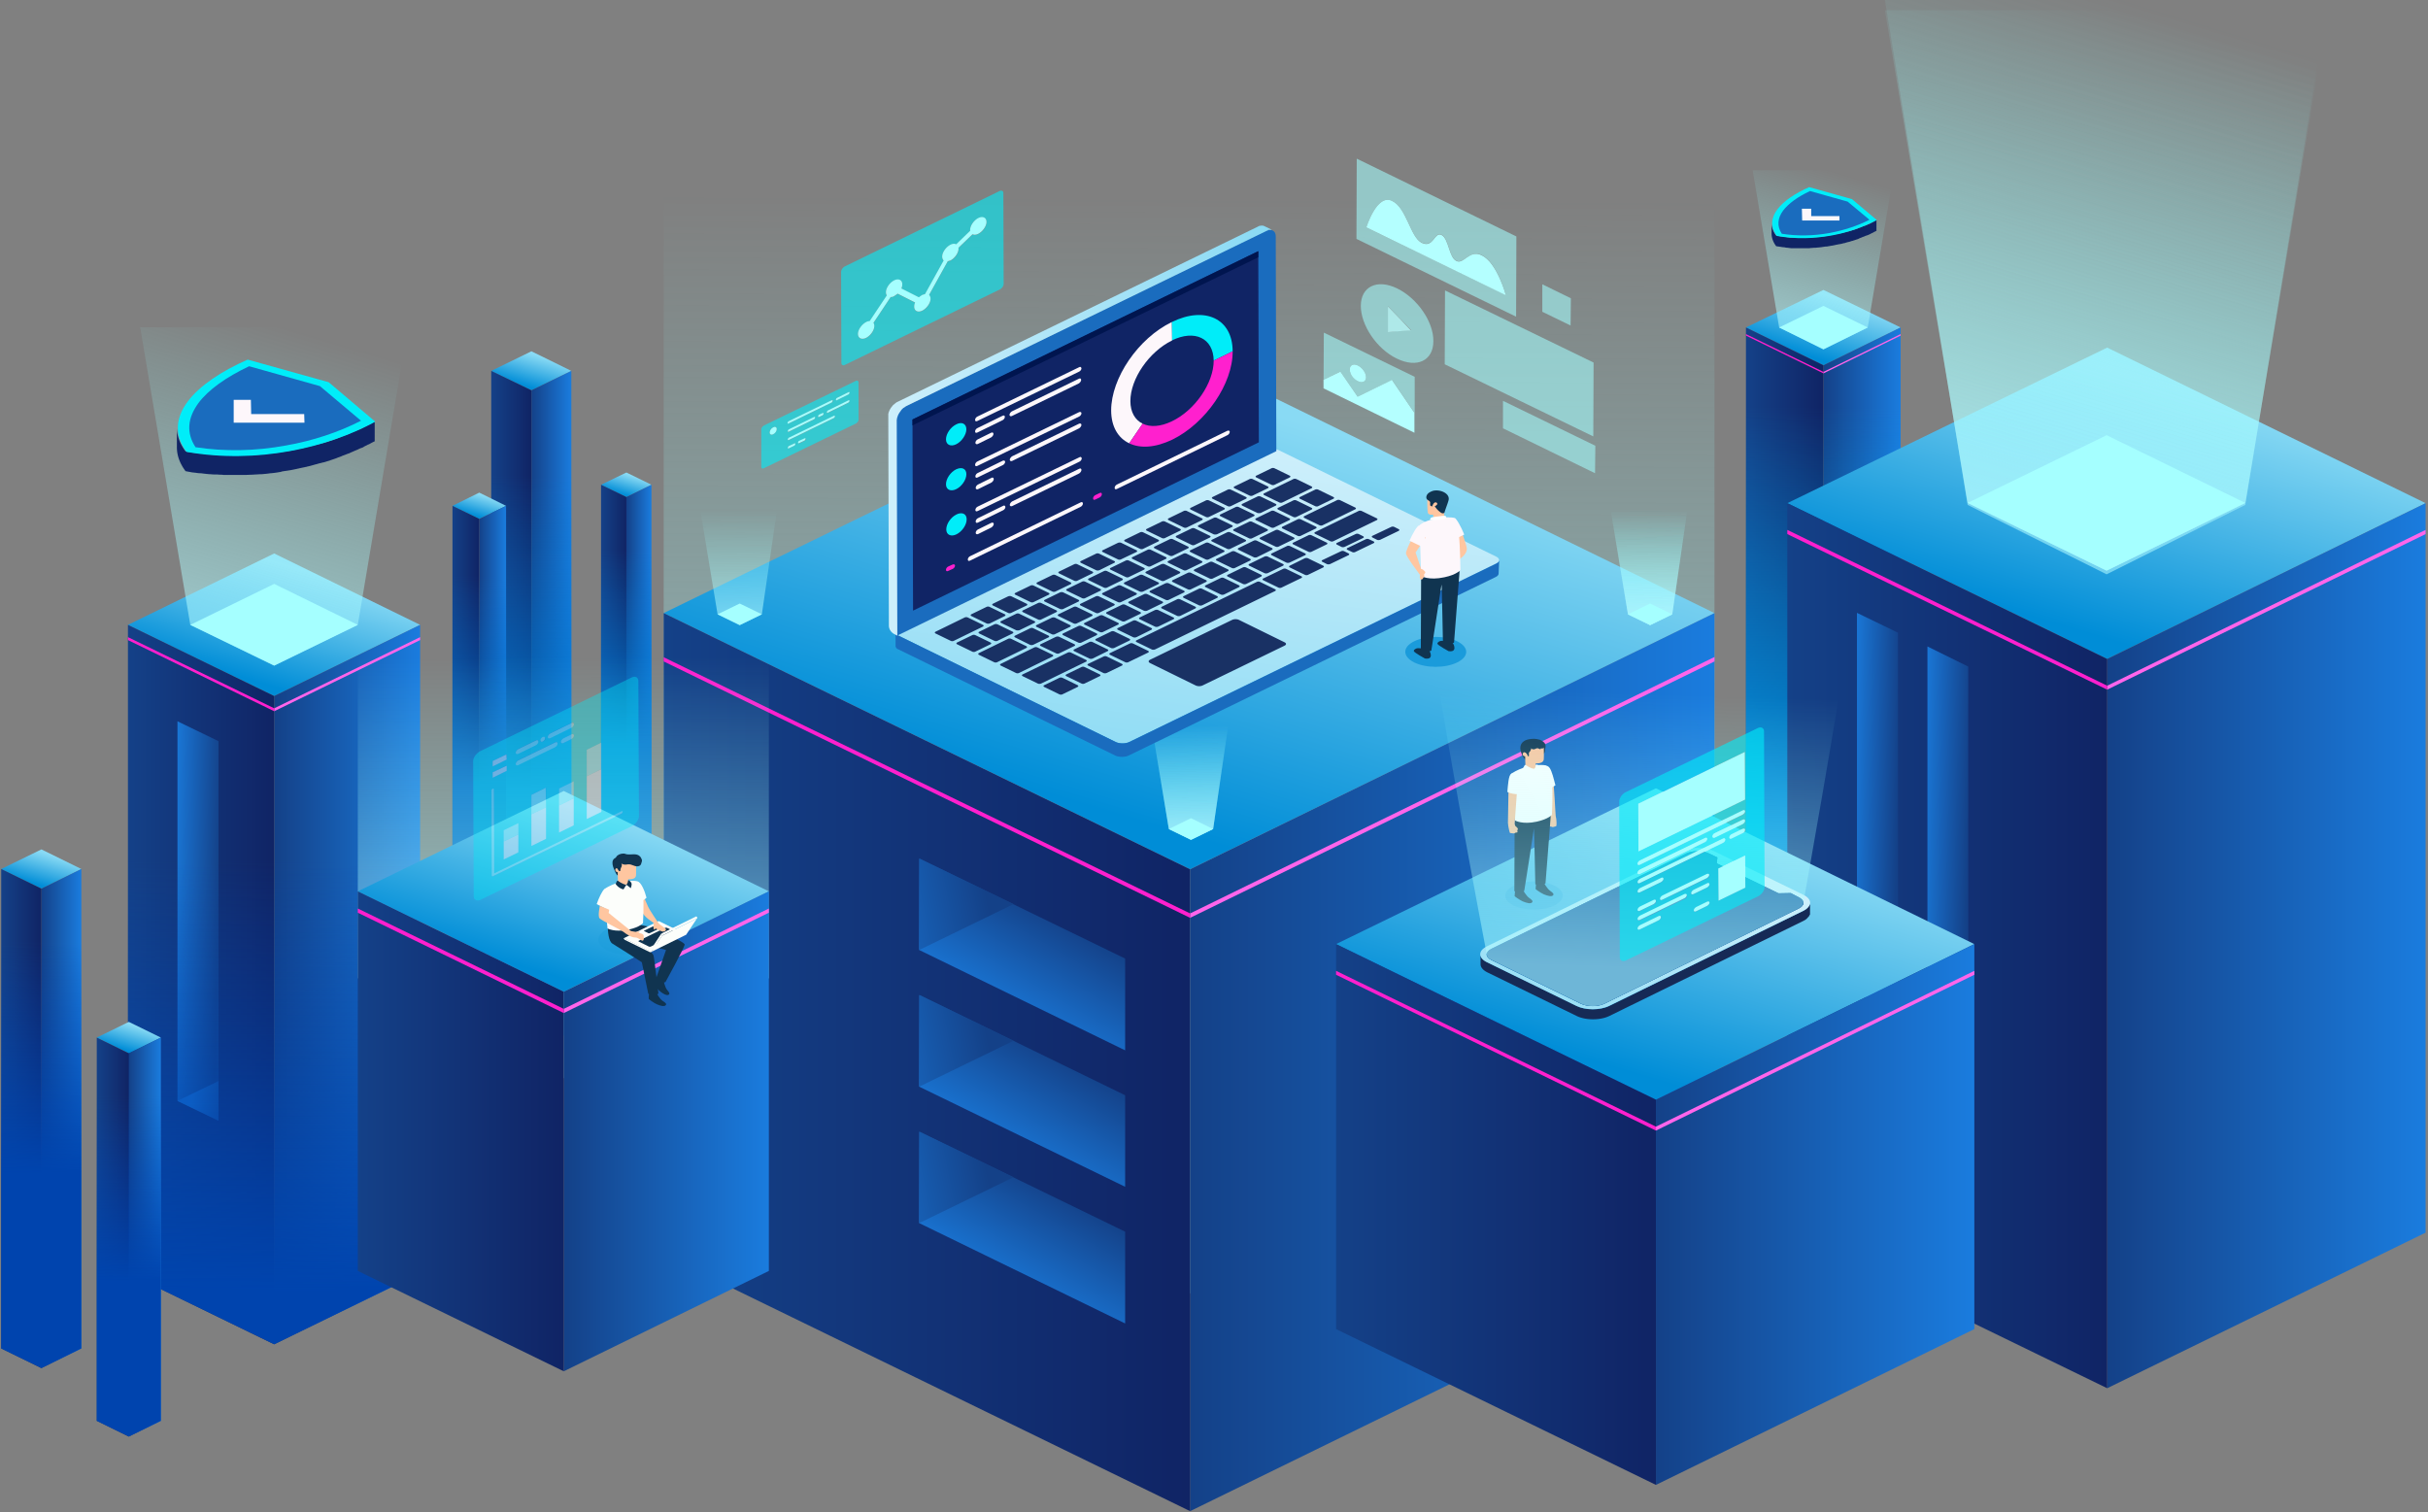 <svg width="671" height="418" fill="none" xmlns="http://www.w3.org/2000/svg"><rect width="100%" height="100%" fill="#808080" stroke="none"/><path d="M157.894 102.514l-11.029 5.358-11.111-5.358 11.111-5.425 11.029 5.425z" fill="url(#paint0_linear_2145_42)"/><path d="M157.894 102.514v182.634l-11.029 5.425V107.872l11.029-5.358z" fill="url(#paint1_linear_2145_42)"/><path d="M146.865 107.872v182.701l-11.111-5.425V102.514l11.111 5.358z" fill="url(#paint2_linear_2145_42)"/><path d="M146.865 97.088l-11.111 5.426v182.634l11.111 5.425 11.029-5.425V102.514l-11.029-5.425z" fill="url(#paint3_linear_2145_42)"/><path d="M139.86 139.814l-7.407 3.594-7.406-3.594 7.406-3.662 7.407 3.662z" fill="url(#paint4_linear_2145_42)"/><path d="M139.86 139.814v122.14l-7.407 3.595V143.408l7.407-3.594z" fill="url(#paint5_linear_2145_42)"/><path d="M132.454 143.408v122.141l-7.407-3.595v-122.14l7.407 3.594z" fill="url(#paint6_linear_2145_42)"/><path d="M132.453 136.152l-7.406 3.662v122.14l7.406 3.595 7.407-3.595v-122.14l-7.407-3.662z" fill="url(#paint7_linear_2145_42)"/><path d="M22.477 240.185l-11.03 5.425-11.11-5.425 11.11-5.426 11.03 5.426z" fill="url(#paint8_linear_2145_42)"/><path d="M22.477 240.185v132.516l-11.03 5.426V245.61l11.03-5.425z" fill="url(#paint9_linear_2145_42)"/><path d="M11.448 245.61v132.517l-11.11-5.426V240.185l11.11 5.425z" fill="url(#paint10_linear_2145_42)"/><path d="M11.448 234.759l-11.11 5.426v132.516l11.11 5.426 11.03-5.426V240.185l-11.03-5.426z" fill="url(#paint11_linear_2145_42)"/><path d="M180.035 133.982l-6.924 3.391-7.005-3.391 7.005-3.391 6.924 3.391z" fill="url(#paint12_linear_2145_42)"/><path d="M180.035 133.981v114.681l-6.924 3.391V137.372l6.924-3.391z" fill="url(#paint13_linear_2145_42)"/><path d="M173.111 137.372v114.681l-7.005-3.391V133.981l7.005 3.391z" fill="url(#paint14_linear_2145_42)"/><path d="M173.111 130.591l-7.005 3.391v114.68l7.005 3.391 6.924-3.391v-114.68l-6.924-3.391z" fill="url(#paint15_linear_2145_42)"/><path opacity=".561" d="M183.416 18.352V286.64l145.481 70.87 144.917-70.87V18.352H183.416z" fill="url(#paint16_linear_2145_42)"/><path d="M473.814 169.45l-144.917 70.802-145.481-70.802 145.481-70.87 144.917 70.87z" fill="url(#paint17_linear_2145_42)"/><path d="M473.814 169.45v177.345l-144.917 70.869V240.252l144.917-70.802z" fill="url(#paint18_linear_2145_42)"/><path d="M328.897 240.252v177.412l-145.481-70.869V169.45l145.481 70.802z" fill="url(#paint19_linear_2145_42)"/><path d="M328.897 253.68l144.917-70.87v-1.22l-144.917 70.87v1.22z" fill="#FF65EB"/><path d="M183.416 182.811l145.481 70.869v-1.22l-145.481-70.802v1.153z" fill="#FF20CE"/><path opacity=".561" d="M317.303 74.776l5.716 34.452 6.119 2.984 6.119-2.984 5.072-34.452h-23.026z" fill="url(#paint20_linear_2145_42)"/><path d="M323.019 109.228l6.119-2.984 6.119 2.984-6.119 2.984-6.119-2.984z" fill="#A5FFFF"/><path opacity=".561" d="M192.594 135.338l5.716 34.451 6.119 2.984 6.119-2.984 4.991-34.451h-22.945z" fill="url(#paint21_linear_2145_42)"/><path opacity=".561" d="M317.303 194.679l5.716 34.451 6.119 2.984 6.119-2.984 4.991-34.451h-22.945z" fill="url(#paint22_linear_2145_42)"/><path opacity=".561" d="M444.186 135.338l5.716 34.451 6.119 2.984 6.119-2.984 4.991-34.451h-22.945z" fill="url(#paint23_linear_2145_42)"/><path d="M198.31 169.789l6.119-2.984 6.119 2.984-6.119 2.984-6.119-2.984z" fill="#A5FFFF"/><path opacity=".561" d="M444.186 135.338l5.716 34.451 6.119 2.984 6.119-2.984 4.991-34.451h-22.945z" fill="url(#paint24_linear_2145_42)"/><path d="M449.902 169.789l6.119-2.984 6.119 2.984-6.119 2.984-6.119-2.984z" fill="#A5FFFF"/><path opacity=".561" d="M317.303 194.679l5.716 34.451 6.119 2.984 6.119-2.984 5.072-34.451h-23.026z" fill="url(#paint25_linear_2145_42)"/><path d="M323.019 229.13l6.119-2.984 6.119 2.984-6.119 2.984-6.119-2.984z" fill="#A5FFFF"/><path d="M349.668 124.487c1.047-.543 2.818-.543 3.865 0l59.979 29.365c1.047.543 1.047 1.357 0 1.899l-101.361 49.304c-1.047.542-2.818.542-3.865 0l-59.979-29.365c-1.047-.543-1.047-1.357 0-1.899l101.361-49.304z" fill="url(#paint26_linear_2145_42)"/><path d="M352.244 133.981a1.01 1.01 0 01-.885 0l-4.187-2.034c-.241-.136-.241-.339 0-.475l4.187-2.034a1.01 1.01 0 01.885 0l4.187 2.034c.241.136.241.339 0 .475l-4.187 2.034zm-1.851.95c.241-.136.241-.339 0-.475l-4.187-2.034a1.01 1.01 0 00-.885 0l-4.187 2.034c-.241.136-.241.339 0 .475l4.187 2.034c.241.136.644.136.885 0l4.187-2.034zm-6.039 2.916c.242-.136.242-.339 0-.475l-4.186-2.034a1.013 1.013 0 00-.886 0l-4.186 2.034c-.242.136-.242.339 0 .475l4.186 2.035c.242.135.644.135.886 0l4.186-2.035zm24.153 0c.242-.136.242-.339 0-.475l-4.186-2.034a1.013 1.013 0 00-.886 0l-4.186 2.034c-.242.136-.242.339 0 .475l4.186 2.035c.242.135.644.135.886 0l4.186-2.035zm-20.127 3.934l4.186-2.035c.242-.136.242-.339 0-.475l-4.186-2.034a1.013 1.013 0 00-.886 0l-4.186 2.034c-.242.136-.242.339 0 .475l4.186 2.035c.242.067.644.067.886 0zm9.903-3.459a1.013 1.013 0 00-.886 0l-4.187 2.034c-.241.136-.241.339 0 .475l4.187 2.035c.242.135.644.135.886 0l4.186-2.035c.242-.136.242-.339 0-.475l-4.186-2.034zm-26.085 5.425c.241-.135.241-.339 0-.474l-4.187-2.035c-.241-.136-.644-.136-.886 0l-4.186 2.035c-.242.135-.242.339 0 .474l4.186 2.035c.242.135.645.135.886 0l4.187-2.035zm4.106 3.934l4.186-2.035c.242-.135.242-.339 0-.475l-4.186-2.034c-.242-.136-.645-.136-.886 0l-4.187 2.034c-.241.136-.241.34 0 .475l4.187 2.035c.161.068.563.068.886 0zm-10.145-1.018c.242-.135.242-.339 0-.474l-4.186-2.035a1.02 1.02 0 00-.886 0l-4.186 2.035c-.242.135-.242.339 0 .474l4.186 2.035c.242.136.644.136.886 0l4.186-2.035zm19.001 2.103c.241.135.644.135.885 0l4.187-2.035c.241-.135.241-.339 0-.474l-4.187-2.035a1.01 1.01 0 00-.885 0l-4.187 2.035c-.241.135-.241.339 0 .474l4.187 2.035zm-20.047-.678c-.242.135-.242.339 0 .474l4.186 2.035c.242.136.644.136.886 0l4.186-2.035c.242-.135.242-.339 0-.474l-4.186-2.035a1.013 1.013 0 00-.886 0l-4.186 2.035zm-4.992 1.559c.242-.135.242-.339 0-.474l-4.186-2.035a1.02 1.02 0 00-.886 0l-4.187 2.035c-.241.135-.241.339 0 .474l4.187 2.035c.242.136.644.136.886 0l4.186-2.035zm19 2.035c.242.136.644.136.886 0l4.186-2.035c.242-.135.242-.339 0-.474l-4.186-2.035a1.02 1.02 0 00-.886 0l-4.186 2.035c-.242.135-.242.339 0 .474l4.186 2.035zm33.251-.203c-.242.135-.242.339 0 .474l1.288.611c.241.135.644.135.886 0l5.072-2.442c.241-.135.241-.339 0-.475l-1.289-.61a1.01 1.01 0 00-.885 0l-5.072 2.442zm-53.298-.407c-.241.135-.241.339 0 .474l4.187 2.035c.242.136.644.136.886 0l4.186-2.035c.242-.135.242-.339 0-.474l-4.186-2.035a1.013 1.013 0 00-.886 0l-4.187 2.035zm14.975-1.018a1.018 1.018 0 00-.885 0l-4.187 2.035c-.241.136-.241.339 0 .475l4.187 2.034c.241.136.644.136.885 0l4.187-2.034c.241-.136.241-.339 0-.475l-4.187-2.035zm-21.093 3.934c-.242.135-.242.339 0 .475l4.186 2.034c.242.136.644.136.886 0l4.186-2.034c.242-.136.242-.34 0-.475l-4.186-2.035a1.02 1.02 0 00-.886 0l-4.186 2.035zm32.526.949c.241-.135.241-.339 0-.474l-4.187-2.035c-.241-.136-.644-.136-.886 0l-4.186 2.035c-.242.135-.242.339 0 .474l4.186 2.035c.242.135.645.135.886 0l4.187-2.035zm-37.518.611c.242-.136.242-.339 0-.475l-4.186-2.035a1.02 1.02 0 00-.886 0l-4.186 2.035c-.242.136-.242.339 0 .475l4.186 2.034c.242.136.644.136.966 0l4.106-2.034zm-1.046 1.424c-.242.135-.242.339 0 .475l4.186 2.034c.242.136.644.136.886 0l4.186-2.034c.242-.136.242-.34 0-.475l-4.186-2.035a1.02 1.02 0 00-.886 0l-4.186 2.035zm27.373 2.916c.241.136.644.136.885 0l4.187-2.035c.241-.135.241-.339 0-.474l-4.187-2.035a1.018 1.018 0 00-.885 0l-4.187 2.035c-.241.135-.241.339 0 .474l4.187 2.035zm-32.365-1.424c.241-.136.241-.339 0-.475l-4.187-2.034a1.01 1.01 0 00-.885 0l-4.187 2.034c-.241.136-.241.339 0 .475l4.187 2.034c.241.136.644.136.885 0l4.187-2.034zm19.966-2.509c-.241-.136-.644-.136-.966 0l-4.186 2.034c-.242.136-.242.339 0 .475l4.186 2.034c.242.136.644.136.886 0l4.186-2.034c.242-.136.242-.339 0-.475l-4.106-2.034zm-21.013 3.933c-.241.136-.241.339 0 .475l4.187 2.034c.241.136.644.136.885 0l4.187-2.034c.241-.136.241-.339 0-.475l-4.187-2.035a1.018 1.018 0 00-.885 0l-4.187 2.035zm48.226 0c-.242.136-.242.339 0 .475l4.186 2.034c.242.136.644.136.886 0l5.474-2.645c.242-.135.242-.339 0-.474l-4.186-2.035a1.013 1.013 0 00-.886 0l-5.474 2.645zm-33.251-.949c-.241-.136-.644-.136-.886 0l-4.186 2.034c-.242.136-.242.339 0 .475l4.186 2.034c.242.136.645.136.967 0l4.186-2.034c.242-.136.242-.339 0-.475l-4.267-2.034zm26.568 3.323c.242-.136.242-.339 0-.475l-4.186-2.035a1.02 1.02 0 00-.886 0l-4.186 2.035c-.242.136-.242.339 0 .475l4.186 2.034c.242.136.644.136.966 0l4.106-2.034zm-47.581.542c-.241.136-.241.339 0 .475l4.187 2.034c.241.136.644.136.885 0l4.187-2.034c.241-.136.241-.339 0-.475l-4.187-2.034a1.01 1.01 0 00-.885 0l-4.187 2.034zm-4.991 1.56c.241-.136.241-.339 0-.475l-4.187-2.034c-.241-.136-.644-.136-.886 0l-4.186 2.034c-.242.136-.242.339 0 .475l4.186 2.035c.242.135.645.135.886 0l4.187-2.035zm19.966-2.509a1.013 1.013 0 00-.886 0l-4.186 2.034c-.242.136-.242.339 0 .475l4.186 2.035c.242.135.644.135.886 0l4.186-2.035c.242-.136.242-.339 0-.475l-4.186-2.034zm-15.941 6.442l4.186-2.034c.242-.136.242-.339 0-.475l-4.186-2.034c-.242-.136-.644-.136-.966 0l-4.187 2.034c-.241.136-.241.339 0 .475l4.187 2.034c.322.136.724.136.966 0zm-10.144-.949c.241-.136.241-.339 0-.475l-4.187-2.034c-.241-.136-.644-.136-.966 0l-4.186 2.034c-.242.136-.242.339 0 .475l4.186 2.035c.242.135.644.135.886 0l4.267-2.035zm19.966-2.509a1.01 1.01 0 00-.885 0l-4.187 2.034c-.241.136-.241.339 0 .475l4.187 2.035c.241.135.644.135.885 0l4.187-2.035c.241-.136.241-.339 0-.475l-4.187-2.034zm26.649 3.323c.241-.136.241-.339 0-.475l-4.187-2.034a1.01 1.01 0 00-.885 0l-4.187 2.034c-.241.136-.241.339 0 .475l4.187 2.034c.241.136.644.136.966 0l4.106-2.034zm-47.662.542c-.241.136-.241.339 0 .475l4.187 2.035c.241.135.644.135.885 0l4.187-2.035c.241-.136.241-.339 0-.475l-4.187-2.034a1.01 1.01 0 00-.885 0l-4.187 2.034zm14.009 3.595c.241.135.644.135.885 0l4.187-2.035c.241-.135.241-.339 0-.475l-4.187-2.034a1.01 1.01 0 00-.885 0l-4.187 2.034c-.241.136-.241.34 0 .475l4.187 2.035zm-5.072-1.56c-.242-.136-.644-.136-.966 0l-4.187 2.034c-.241.136-.241.34 0 .475l4.187 2.035c.241.135.644.135.885 0l4.187-2.035c.241-.135.241-.339 0-.475l-4.106-2.034zm26.568 3.323c.241-.136.241-.339 0-.475l-4.187-2.034a1.01 1.01 0 00-.885 0l-4.187 2.034c-.241.136-.241.339 0 .475l4.187 2.035c.241.135.644.135.966 0l4.106-2.035zm-59.658.543c-.241.135-.241.339 0 .474l4.187 2.035c.241.135.644.135.885 0l8.051-3.934c.242-.135.242-.339 0-.474l-4.186-2.035a1.013 1.013 0 00-.886 0l-8.051 3.934zm26.085 3.594c.242.136.644.136.967 0l4.186-2.035c.242-.135.242-.339 0-.474l-4.186-2.035c-.242-.136-.645-.136-.886 0l-4.187 2.035c-.241.135-.241.339 0 .474l4.106 2.035zm29.467-1.221c-.242.136-.242.339 0 .475l4.186 2.034c.242.136.644.136.967 0l33.169-16.14c.242-.136.242-.339 0-.475l-4.186-2.035a1.02 1.02 0 00-.886 0l-33.25 16.141zm-49.594.611c-.241.135-.241.339 0 .474l4.187 2.035c.241.135.644.135.885 0l4.187-2.035c.241-.135.241-.339 0-.474l-4.187-2.035a1.01 1.01 0 00-.885 0l-4.187 2.035zm27.373 2.983c.242.136.644.136.886 0l4.186-2.034c.242-.136.242-.339 0-.475l-4.186-2.034c-.242-.136-.644-.136-.966 0l-4.187 2.034c-.241.136-.241.339 0 .475l4.267 2.034zm14.25-.61c.242-.135.242-.339 0-.475l-4.186-2.034a1.013 1.013 0 00-.886 0l-4.186 2.034c-.242.136-.242.34 0 .475l4.186 2.035c.242.135.644.135.966 0l4.106-2.035zm-35.585.543c-.241.135-.241.339 0 .474l4.187 2.035c.241.136.644.136.885 0l8.051-3.933c.242-.136.242-.34 0-.475l-4.186-2.035a1.02 1.02 0 00-.886 0l-8.051 3.934zm36.23 0c-.242.135-.242.339 0 .474l4.186 2.035c.242.136.644.136.886 0l5.474-2.645c.242-.136.242-.339 0-.475l-4.186-2.034a1.013 1.013 0 00-.886 0l-5.474 2.645zm-24.153 5.9c-.242.135-.242.339 0 .475l4.186 2.034c.242.136.644.136.966 0l12.399-6.036c.241-.135.241-.339 0-.474l-4.187-2.035a1.01 1.01 0 00-.885 0l-12.479 6.036zm12.076 0c-.241.135-.241.339 0 .475l4.187 2.034c.241.136.644.136.885 0l4.187-2.034c.241-.136.241-.34 0-.475l-4.187-2.035a1.018 1.018 0 00-.885 0l-4.187 2.035zm67.789-51.474c.242-.136.242-.339 0-.475l-4.186-2.034a1.013 1.013 0 00-.886 0l-8.051 3.933c-.241.136-.241.339 0 .475l4.187 2.034c.241.136.644.136.885 0l8.051-3.933zm-24.153 5.9c.242-.136.242-.339 0-.475l-4.186-2.034a1.013 1.013 0 00-.886 0l-4.186 2.034c-.242.136-.242.339 0 .475l4.186 2.035c.242.135.644.135.886 0l4.186-2.035zm4.026 3.866l4.186-2.035c.242-.135.242-.339 0-.475l-4.186-2.034a1.013 1.013 0 00-.886 0l-4.186 2.034c-.242.136-.242.34 0 .475l4.186 2.035c.242.135.644.135.886 0zm32.204-3.934c.241-.135.241-.339 0-.474l-4.187-2.035c-.241-.136-.644-.136-.886 0l-9.017 4.408c-.241.136-.241.339 0 .475l4.187 2.034c.241.136.644.136.885 0l9.018-4.408zm-23.268 5.019c.242.135.644.135.886 0l4.186-2.035c.242-.135.242-.339 0-.474l-4.186-2.035a1.013 1.013 0 00-.886 0l-4.186 2.035c-.242.135-.242.339 0 .474l4.186 2.035zm12.399.271c.241-.136.241-.339 0-.475l-4.187-2.034a1.01 1.01 0 00-.885 0l-4.187 2.034c-.241.136-.241.339 0 .475l4.187 2.035c.241.135.644.135.885 0l4.187-2.035zm-.242 1.017c-.241.136-.241.339 0 .475l4.187 2.035c.241.135.644.135.885 0l11.996-5.833c.242-.135.242-.339 0-.474l-4.186-2.035a1.013 1.013 0 00-.886 0l-11.996 5.832zm-5.877 1.967c.242-.136.242-.339 0-.475l-4.186-2.034c-.242-.136-.645-.136-.886 0l-4.187 2.034c-.241.136-.241.339 0 .475l4.187 2.035c.241.135.644.135.886 0l4.186-2.035zm11.915 1.017c-.241.136-.241.339 0 .475l1.208.61c.242.136.644.136.966 0l5.072-2.441c.242-.136.242-.339 0-.475l-1.207-.61a1.013 1.013 0 00-.886 0l-5.153 2.441zm-4.025 4.748c-.242.135-.242.339 0 .474l1.208.611c.241.135.644.135.966 0l5.072-2.442c.241-.135.241-.339 0-.474l-1.208-.611a1.018 1.018 0 00-.885 0l-5.153 2.442zm13.848-6.714c-.242.135-.242.339 0 .474l1.207.611c.242.135.644.135.966 0l5.072-2.442c.242-.135.242-.339 0-.474l-1.207-.611a1.02 1.02 0 00-.886 0l-5.152 2.442zm-12.64 2.373c.241-.135.241-.339 0-.474l-4.187-2.035c-.241-.136-.644-.136-.886 0l-4.186 2.035c-.242.135-.242.339 0 .474l4.186 2.035c.242.135.645.135.886 0l4.187-2.035zm-15.136 1.492c.241-.135.241-.339 0-.474l-4.187-2.035a1.01 1.01 0 00-.885 0l-4.187 2.035c-.241.135-.241.339 0 .474l4.187 2.035c.241.135.644.135.966 0l4.106-2.035zm-37.437.611c.241-.136.241-.339 0-.475l-4.187-2.035c-.241-.135-.644-.135-.966 0l-4.186 2.035c-.242.136-.242.339 0 .475l4.186 2.034c.242.136.644.136.886 0l4.267-2.034zm41.382 2.916c.241.135.644.135.966 0l4.106-1.967.161-.068c.241-.135.241-.339 0-.474l-4.187-2.035a1.01 1.01 0 00-.885 0l-4.187 2.035c-.241.135-.241.339 0 .474l4.026 2.035zm-27.534-2.442c-.242-.135-.645-.135-.886 0l-4.187 2.035c-.241.136-.241.339 0 .475l4.187 2.034c.241.136.644.136.886 0l4.186-2.034c.242-.136.242-.339 0-.475l-4.186-2.035zm21.496 5.358c.241.136.644.136.966 0l4.186-2.035c.242-.135.242-.339 0-.474l-4.186-2.035c-.242-.135-.644-.135-.966 0l-4.187 2.035c-.241.135-.241.339 0 .474l4.187 2.035zm7.004-2.035c-.242.136-.242.34 0 .475l4.186 2.035c.242.135.644.135.886 0l4.186-2.035c.242-.135.242-.339 0-.475l-4.186-2.034c-.242-.136-.644-.136-.966 0l-4.106 2.034zm-7.89 2.984c.241-.135.241-.339 0-.474l-4.187-2.035a1.018 1.018 0 00-.885 0l-4.187 2.035c-.241.135-.241.339 0 .474l4.187 2.035c.241.136.644.136.966 0l4.106-2.035zm-20.288 3.527c.241.136.644.136.885 0l4.187-2.035c.241-.135.241-.339 0-.474l-4.187-2.035a1.018 1.018 0 00-.885 0l-4.187 2.035c-.241.135-.241.339 0 .474l4.187 2.035zm-32.365-1.424c.241-.136.241-.339 0-.475l-4.187-2.034a1.01 1.01 0 00-.885 0l-4.187 2.034c-.241.136-.241.339 0 .475l4.187 2.034c.241.136.644.136.885 0l4.187-2.034zm26.246 4.34c.241.136.644.136.885 0l4.187-2.034c.241-.136.241-.339 0-.475l-4.187-2.035c-.241-.135-.644-.135-.966 0l-4.186 2.035c-.242.136-.242.339 0 .475l4.267 2.034zm14.25-.542c.242-.136.242-.339 0-.475l-4.186-2.035c-.242-.135-.645-.135-.886 0l-4.187 2.035c-.241.136-.241.339 0 .475l4.187 2.034c.241.136.644.136.966 0l4.106-2.034zm-20.288 3.526c.241.136.644.136.966 0l4.186-2.034c.242-.136.242-.339 0-.475l-4.186-2.035a1.02 1.02 0 00-.886 0l-4.186 2.035c-.242.136-.242.339 0 .475l4.106 2.034zm-6.039 2.916c.242.136.644.136.886 0l4.187-2.034c.241-.136.241-.339 0-.475l-4.187-2.034a1.013 1.013 0 00-.886 0l-4.186 2.034c-.242.136-.242.339 0 .475l4.186 2.034zm-32.364-1.424c.241-.135.241-.339 0-.475l-4.187-2.034c-.241-.136-.644-.136-.886 0l-4.186 2.034c-.242.136-.242.34 0 .475l4.186 2.035c.242.135.645.135.967 0l4.106-2.035zm46.615.882c.241-.136.241-.339 0-.475l-4.187-2.034c-.241-.136-.644-.136-.966 0l-4.187 2.034c-.241.136-.241.339 0 .475l4.187 2.034c.242.136.644.136.966 0l4.187-2.034zm-42.59 3.052l4.187-2.035c.241-.136.241-.339 0-.475l-4.187-2.034c-.241-.136-.644-.136-.886 0l-4.186 2.034c-.242.136-.242.339 0 .475l4.186 2.035c.242.067.645.067.886 0zm22.221.474c.241.136.644.136.885 0l4.187-2.034c.241-.136.241-.339 0-.475l-4.187-2.034a1.01 1.01 0 00-.885 0l-4.187 2.034c-.241.136-.241.339 0 .475l4.187 2.034zm-29.145 2.442c.242.135.644.135.886 0l4.186-2.035c.242-.135.242-.339 0-.474l-4.186-2.035a1.013 1.013 0 00-.886 0l-4.186 2.035c-.242.135-.242.339 0 .474l4.186 2.035zm28.259-1.56c.242-.136.242-.339 0-.475l-4.186-2.034a1.013 1.013 0 00-.886 0l-4.186 2.034c-.242.136-.242.339 0 .475l4.186 2.035c.242.135.644.135.886 0l4.186-2.035zm3.945 3.527c.242.135.644.135.966 0l4.187-2.035c.241-.136.241-.339 0-.475l-4.187-2.034a1.01 1.01 0 00-.885 0l-4.187 2.034c-.241.136-.241.339 0 .475l4.106 2.035zm-30.433 4.408c-.241.135-.241.339 0 .474l4.187 2.035c.241.136.644.136.886 0l9.258-4.544c.242-.135.242-.339 0-.475l-4.186-2.034a1.013 1.013 0 00-.886 0l-9.259 4.544zm24.153 0c-.241.135-.241.339 0 .474l4.187 2.035c.241.136.644.136.966 0l4.186-2.035c.242-.135.242-.339 0-.474l-4.186-2.035a1.02 1.02 0 00-.886 0l-4.267 2.035zm17.149-1.153c-.564.271-.564.678 0 .949l12.559 6.172c.564.271 1.369.271 1.933 0l22.623-10.987c.563-.271.563-.678 0-.949l-12.56-6.172c-.563-.271-1.368-.271-1.932 0l-22.623 10.987zm-29.306 7.053c-.241.135-.241.339 0 .475l4.187 2.034c.241.136.644.136.885 0l4.187-2.034c.242-.136.242-.34 0-.475l-4.187-2.035a1.018 1.018 0 00-.885 0l-4.187 2.035z" fill="#193164"/><path d="M349.668 63.858c1.61-.746 2.898-.136 2.898 1.424l.161 59.408-105.225 51.203-.161-59.409c0-1.559 1.288-3.458 2.898-4.204l99.429-48.422z" fill="#1A6CBE"/><path d="M414.317 154.802c0 .339-.241.678-.805.949l-101.361 49.304c-1.047.543-2.818.543-3.865 0l-59.979-29.365c-.081 0-.081-.068-.161-.068-.081-.068-.161-.068-.161-.136l-.242-.203v-.068c-.08-.068-.08-.136-.161-.203 0-.068-.08-.136-.08-.204v3.934c0 .067.08.067.08.135 0 0 0 .068.081.068v.136c.08.067.08.135.161.135.08.068.161.068.161.136.08 0 .08.068.161.068l59.979 29.365c1.047.543 2.818.543 3.865 0l101.361-49.304c.564-.271.805-.61.805-.949l.161-3.73z" fill="#1A6CBE"/><path d="M347.736 69.419l.161 52.83-95.565 46.523-.161-52.83 95.565-46.523z" fill="#102465"/><path d="M347.736 71.114V69.42l-95.565 46.523v1.628l95.565-46.456z" fill="#00154F"/><path d="M350.312 63.586c.161-.067.322-.067.483-.067h.564c.161 0 .322.067.402.135l-2.334-1.153c-.081 0-.081-.068-.161-.068-.081 0-.081 0-.161-.067h-.645c-.08 0-.161 0-.241.067h-.161c-.081 0-.081 0-.161.068-.161.068-.242.136-.403.204l-99.429 48.354a2.478 2.478 0 00-.563.339l-.161.136-.242.203-.081.068-.08.068-.081.068a.954.954 0 00-.241.271l-.081.068v.068l-.08.067c-.081.068-.081.136-.161.204-.081.068-.081.135-.161.203 0 .068-.081.136-.081.204-.08.068-.08.135-.161.203 0 .068-.08.136-.08.204 0 .067-.081.135-.081.203s-.08.136-.08.204c0 .067 0 .067-.081.135v.136c0 .068-.08.203-.08.271v.814l.161 57.713c0 1.017.644 1.967 1.691 2.442l.644.339-.161-59.409c0-.203 0-.339.08-.543v-.067c0-.204.081-.339.161-.543v-.068c.081-.203.161-.407.242-.542.08-.204.241-.407.322-.543.161-.203.241-.339.402-.542v-.068c.161-.136.242-.271.403-.407l.08-.068c.081-.136.242-.203.403-.271l.161-.136c.161-.135.322-.203.563-.339l99.43-48.354c.161-.068.322-.136.563-.204h-.322z" fill="url(#paint27_linear_2145_42)"/><path d="M402.724 177.25c-3.301-1.628-8.615-1.628-11.916 0-3.3 1.627-3.22 4.204 0 5.832 3.301 1.628 8.615 1.628 11.916 0s3.301-4.205 0-5.832z" fill="#1A9BDB"/><path d="M393.787 181.997s-2.979-1.628-3.059-2.035c-.081-.407.644-.814 1.127-.814s2.576.136 2.576.136l.644.678c.081.068 1.289 2.442-1.288 2.035zm6.522-2.035s-2.979-1.627-3.06-2.034c-.08-.407.644-.814 1.127-.814s2.577.136 2.577.136l.644.678c.08 0 1.288 2.441-1.288 2.034z" fill="#103450"/><path d="M392.741 159.21l-.081 20.685s1.369.678 2.898-.068c0 0 2.738-17.836 2.818-18.243.081-.407.403 16.276.403 16.276s1.691.814 3.059-.271l1.53-19.735-10.627 1.356z" fill="#103450"/><path d="M401.919 151.614l.161 3.662s3.381-1.492 3.301-3.73c0-.474-1.127-3.662-1.369-4.476-1.127.543-1.208 3.798-2.093 4.544z" fill="#FFC6A0"/><path d="M395.236 143.747s-1.288.204-2.898 1.357l.403 14.106s2.093 1.288 6.44.339c3.543-.746 4.428-2.035 4.428-2.035s-.08-6.51-.402-9.359c-.322-2.848-1.288-5.018-1.288-5.018-.805-.204-2.496-.136-2.496-.136l-4.187.746z" fill="#FDF7FB"/><path d="M399.101 142.934l.08-2.781s.805-.068.644-.814c-.161-.746-.966-.271-1.127-.068 0 0-.161-2.645-1.851-2.848-1.611-.271-2.335-.068-2.335.61-.081.679-.081 3.052 0 3.934.08.881 0 1.356 1.53 1.288l.161.95s.644.542 2.817.135l.081-.406z" fill="#FFC6A0"/><path d="M395.236 143.747c0-.542.081-.814 1.611-.949 1.449-.136 2.656-.475 2.817 0 .161.475-.161.746-1.61.881-1.529.068-2.818.068-2.818.068z" fill="#fff"/><path d="M397.169 139.407c.08-.203 0-.475-.322-.543-.242-.067-.403.068-.564.204-.241.271-.402.678-.563.949-.161-.135-.323-.203-.484-.339v-.881c-.161-.407-.644-.475-.885-.814-.322-.407-.161-1.017.161-1.424.322-.407.886-.679 1.449-.882 1.932-.543 4.911.678 4.348 2.645-.322 1.153-.806 2.238-1.128 3.391-.08.135-.483.203-.644.135a1.707 1.707 0 01-.483-.271 6.094 6.094 0 01-1.61-1.763c.081.271.644-.271.725-.407z" fill="#103450"/><path d="M392.419 159.82c0 .204.161.339.402.339.242 0 .403-.203.483-.407.081-.135.161-.203.242-.339.08-.068.08-.203.08-.271s-.08-.204-.08-.271c0-.204.241-.339.322-.543.08-.203-.081-.407-.322-.61-.161-.136-.242-.272-.403-.339a.714.714 0 00-1.046.813c.08.204.241.475.322.679 0 .339-.081.678 0 .949z" fill="#FFC6A0"/><path d="M392.338 158.735s-3.623-4.679-3.784-5.764c-.08-1.086 2.979-6.579 2.979-6.579l2.415 2.238-2.737 4.069 1.53 4.544-.403 1.492z" fill="#FFC6A0"/><path d="M393.224 151.207c.322-.61.483-1.22.563-1.695.322-2.306-1.529-4.34-1.529-4.34-.725.271-1.772 2.17-2.738 4.272 1.288.61 2.496 1.221 3.704 1.763zm11.432-3.458c-.886-2.238-2.174-4.476-2.737-4.68l.241 5.9c.805-.407 1.691-.813 2.496-1.22z" fill="#FDF7FB"/><path d="M264.248 117.298c-1.53.746-2.818 2.577-2.818 4.137 0 1.492 1.288 2.102 2.818 1.356 1.529-.746 2.817-2.644 2.817-4.136 0-1.56-1.288-2.171-2.817-1.357z" fill="#00EDF9"/><path d="M298.223 101.497l-28.098 13.631c-.322.136-.644.543-.644.882v.067c0 .34.241.475.644.272l28.098-13.632c.322-.135.644-.542.644-.881v-.068c-.081-.339-.322-.475-.644-.271zm-21.174 13.428l-6.924 3.39c-.322.136-.644.543-.644.882v.068c0 .339.241.475.644.271l6.924-3.391c.322-.135.644-.542.644-.881v-.068c0-.339-.242-.475-.644-.271zm21.093-10.241l-18.517 9.02c-.322.203-.644.61-.644.949 0 .339.322.475.644.339l18.517-9.019c.322-.204.644-.611.644-.95 0-.407-.241-.542-.644-.339zm-24.233 14.92l-3.704 1.831c-.402.204-.644.61-.644.95 0 .339.322.474.644.339l3.704-1.831c.322-.204.644-.611.644-.95 0-.339-.242-.542-.644-.339z" fill="#FDF7FB"/><path d="M264.248 129.709c-1.53.746-2.818 2.577-2.818 4.137 0 1.492 1.288 2.102 2.818 1.356 1.529-.746 2.817-2.577 2.817-4.137 0-1.492-1.207-2.102-2.817-1.356z" fill="#00EDF9"/><path d="M298.223 113.907l-28.098 13.632c-.322.135-.644.542-.644.881v.068c0 .339.241.475.644.271l28.098-13.631c.322-.136.644-.542.644-.882v-.067c0-.272-.322-.407-.644-.272zm-21.094 13.428l-6.924 3.391c-.322.136-.644.543-.644.882v.068c0 .339.242.474.644.271l6.924-3.391c.322-.136.644-.543.644-.882v-.067c0-.272-.322-.407-.644-.272zm21.094-10.24l-18.518 9.02c-.322.203-.644.61-.644.949 0 .339.322.475.644.339l18.518-9.02c.322-.203.644-.61.644-.949 0-.339-.322-.475-.644-.339zm-24.234 14.988l-3.703 1.831c-.403.203-.644.61-.644.949 0 .339.322.475.644.339l3.703-1.831c.322-.203.644-.61.644-.949 0-.407-.322-.543-.644-.339z" fill="#FDF7FB"/><path d="M264.328 142.188c-1.53.746-2.818 2.577-2.818 4.136 0 1.492 1.288 2.103 2.818 1.357 1.53-.746 2.818-2.577 2.818-4.137 0-1.56-1.288-2.102-2.818-1.356z" fill="#00EDF9"/><path d="M298.303 126.386l-28.098 13.631c-.322.136-.644.543-.644.882v.068c0 .339.242.474.644.271l28.098-13.632c.322-.135.644-.542.644-.881v-.068c-.08-.339-.322-.475-.644-.271zm-21.093 13.428l-6.924 3.391c-.322.135-.644.542-.644.881v.068c0 .339.241.475.644.271l6.924-3.391c.322-.135.644-.542.644-.881v-.068c-.081-.339-.322-.475-.644-.271zm21.013-10.241l-18.518 9.02c-.322.203-.644.61-.644.949 0 .34.322.475.644.34l18.518-9.02c.322-.204.644-.611.644-.95 0-.407-.242-.542-.644-.339zm-24.234 14.92l-3.703 1.831c-.403.204-.644.611-.644.95 0 .339.322.475.644.339l3.703-1.831c.322-.204.644-.611.644-.95 0-.339-.241-.474-.644-.339z" fill="#FDF7FB"/><path d="M323.825 89.018v5.086c6.36-3.12 11.512-.61 11.593 5.561l5.233-2.577c0-8.952-7.568-12.614-16.826-8.07z" fill="#00EDF9"/><path d="M323.825 89.018c-9.259 4.476-16.746 15.463-16.746 24.415 0 4.476 1.932 7.663 4.991 9.087l3.704-5.425c-2.094-1.018-3.382-3.188-3.382-6.24 0-6.171 5.153-13.63 11.513-16.75l-.08-5.087z" fill="#FDF7FB"/><path d="M340.651 97.088l-5.233 2.578c0 6.171-5.153 13.699-11.513 16.751-3.22 1.559-6.038 1.695-8.131.678l-3.704 5.425c3.06 1.492 7.246 1.221 11.916-1.017 9.258-4.544 16.746-15.463 16.665-24.415z" fill="#FF20CE"/><path d="M298.625 138.864l-30.513 14.853c-.322.135-.644.542-.644.881v.068c0 .339.241.475.644.271l30.513-14.852c.322-.136.644-.542.644-.882v-.067c0-.339-.322-.475-.644-.272z" fill="#FDF7FB"/><path d="M263.281 156.022l-1.207.543c-.322.136-.644.543-.644.882v.067c0 .34.241.475.644.272l1.207-.543c.322-.135.645-.542.645-.881v-.068c0-.272-.323-.407-.645-.272z" fill="#FF20CE"/><path d="M339.202 119.061l-30.513 14.853c-.322.135-.644.542-.644.881v.068c0 .339.241.475.644.271l30.513-14.852c.322-.136.644-.542.644-.882v-.067c0-.272-.242-.407-.644-.272z" fill="#FDF7FB"/><path d="M303.858 136.287l-1.127.543c-.322.135-.644.542-.644.881v.068c0 .339.242.475.644.272l1.127-.543c.322-.136.644-.543.644-.882v-.067c0-.34-.241-.475-.644-.272z" fill="#FF20CE"/><path opacity=".6" d="M264.248 67.588l3.864-3.73v-.272c0-1.22.966-2.645 2.254-3.255 1.208-.61 2.254-.136 2.254 1.085 0 1.22-.966 2.645-2.254 3.255-.644.34-1.207.34-1.61.136l-3.864 3.73v.271c0 1.221-.967 2.645-2.255 3.255a1.466 1.466 0 01-.724.204l-5.153 9.291c.242.203.403.61.403 1.085 0 1.22-.966 2.645-2.255 3.255-1.207.61-2.254.136-2.254-1.085 0-.339.081-.746.242-1.153l-4.831-2.441c-.322.271-.644.543-.966.678-.322.136-.644.271-.966.271l-4.75 7.121c.161.204.241.543.241.882 0 1.22-.966 2.645-2.254 3.255-1.208.61-2.254.136-2.254-1.085 0-1.22.966-2.645 2.254-3.255.322-.204.644-.271.966-.271l4.75-7.121c-.161-.204-.241-.543-.241-.882 0-1.22.966-2.645 2.254-3.255 1.288-.61 2.254-.136 2.254 1.085 0 .339-.08.746-.241 1.153l4.83 2.441c.322-.271.644-.542.966-.678a1.47 1.47 0 01.725-.203l5.153-9.291c-.242-.204-.403-.61-.403-1.085 0-1.221.966-2.645 2.254-3.256.644-.339 1.208-.407 1.611-.135zm11.995-14.785l-42.75 20.82c-.564.272-1.047.95-1.047 1.56l.081 25.161c0 .542.483.813 1.046.474l42.751-20.82c.564-.271 1.047-.95 1.047-1.56l-.081-25.16c0-.475-.483-.746-1.047-.475z" fill="#00EDF9"/><path d="M270.366 60.263c-1.207.61-2.254 2.102-2.254 3.255v.272l-3.864 3.73c-.403-.204-.967-.204-1.611.135-1.207.61-2.254 2.103-2.254 3.256 0 .474.161.813.403 1.085l-5.153 9.29c-.241.069-.483.136-.725.204-.322.204-.644.407-.966.678l-4.83-2.441c.161-.407.241-.746.241-1.153 0-1.22-1.046-1.695-2.254-1.085-1.208.61-2.254 2.102-2.254 3.255 0 .34.08.678.241.882l-4.75 7.12c-.322 0-.644.069-.966.272-1.208.61-2.254 2.102-2.254 3.255 0 1.221 1.046 1.696 2.254 1.085 1.208-.61 2.254-2.102 2.254-3.255 0-.339-.08-.678-.241-.881l4.75-7.121c.322 0 .644-.068.966-.272.322-.203.644-.407.966-.678l4.831 2.442c-.161.406-.242.746-.242 1.153 0 1.22 1.047 1.695 2.254 1.085 1.208-.61 2.255-2.103 2.255-3.256a1.55 1.55 0 00-.403-1.085l5.153-9.29c.241-.069.483-.136.724-.204 1.208-.61 2.255-2.103 2.255-3.256v-.27l3.864-3.73c.403.203.966.203 1.61-.136 1.208-.61 2.255-2.103 2.255-3.256 0-1.22-1.047-1.695-2.255-1.085z" fill="#A5FFFF"/><path opacity=".6" d="M218.035 123.877c-.161.068-.322 0-.322-.136 0-.203.161-.407.322-.475l1.449-.678c.161-.068.322 0 .322.136a.564.564 0 01-.322.475l-1.449.678zm2.898-1.357c-.161.068-.322 0-.322-.135 0-.204.161-.407.322-.475l1.45-.678c.161-.068.322 0 .322.135a.563.563 0 01-.322.475l-1.45.678zm-2.898-.881c-.161.068-.322 0-.322-.136 0-.203.161-.407.322-.475l12.399-6.035c.161-.068.322 0 .322.135a.563.563 0 01-.322.475l-12.399 6.036zm0-2.306c-.161.068-.322 0-.322-.136 0-.203.161-.407.322-.474l6.924-3.391c.161-.068.322 0 .322.135a.563.563 0 01-.322.475l-6.924 3.391zm8.373-4.069c-.161.068-.322 0-.322-.136 0-.203.161-.407.322-.475l.886-.406c.161-.068.322 0 .322.135a.563.563 0 01-.322.475l-.886.407zm2.415-1.153c-.161.068-.322 0-.322-.136 0-.203.161-.407.322-.474l5.636-2.781c.161-.068.322 0 .322.136a.561.561 0 01-.322.474l-5.636 2.781zm-10.788 2.916c-.161.068-.322 0-.322-.136 0-.203.161-.406.322-.474l11.835-5.765c.161-.068.322 0 .322.136a.564.564 0 01-.322.475l-11.835 5.764zm13.284-6.443c-.161.068-.322 0-.322-.135 0-.204.161-.407.322-.475l3.14-1.56c.161-.068.322 0 .322.136a.564.564 0 01-.322.475l-3.14 1.559zm-17.631 9.427c-.564.271-.967.068-.967-.475 0-.542.403-1.153.967-1.424.563-.271.966-.068.966.475 0 .542-.483 1.153-.966 1.424zm22.784-14.716l-25.28 12.275c-.403.203-.805.678-.805 1.085v10.376c0 .407.322.61.805.339l25.28-12.275c.402-.204.805-.678.805-1.085v-10.376c-.081-.407-.403-.543-.805-.339z" fill="#00EDF9"/><path d="M229.789 110.652l-11.834 5.765c-.161.067-.322.339-.322.474 0 .204.161.272.322.136l11.834-5.765c.161-.067.322-.339.322-.474.081-.136-.08-.204-.322-.136zm-4.83 4.612l-6.924 3.391c-.161.068-.322.339-.322.474 0 .204.161.272.322.136l6.924-3.391c.161-.068.322-.339.322-.475 0-.135-.081-.203-.322-.135zm5.475-.339l-12.399 6.035c-.161.068-.322.339-.322.475 0 .204.161.271.322.136l12.399-6.036c.161-.068.322-.339.322-.475 0-.135-.161-.203-.322-.135zm-10.95 7.663l-1.449.678c-.161.068-.322.339-.322.475 0 .203.161.271.322.136l1.449-.679c.161-.067.322-.339.322-.474 0-.204-.161-.272-.322-.136zm7.81-8.409l-.886.406c-.161.068-.322.34-.322.475 0 .204.161.271.322.136l.886-.407c.161-.068.322-.339.322-.475 0-.135-.161-.203-.322-.135zm7.165-3.527l-5.636 2.781c-.161.067-.322.339-.322.474 0 .204.161.272.322.136l5.636-2.781c.161-.067.322-.339.322-.474 0-.136-.161-.204-.322-.136zm0-2.238l-3.14 1.56c-.161.068-.322.339-.322.475 0 .203.161.271.322.135l3.14-1.56c.161-.067.322-.339.322-.474 0-.204-.161-.272-.322-.136zm-20.771 9.698c-.564.271-.967.882-.967 1.424 0 .543.483.746.967.475.563-.271.966-.882.966-1.424 0-.543-.483-.746-.966-.475zm8.614 3.052l-1.449.678c-.161.068-.322.339-.322.475 0 .203.161.271.322.135l1.449-.678c.161-.068.322-.339.322-.475.081-.135-.08-.203-.322-.135z" fill="#A5FFFF"/><path d="M310.943 290.302v-25.364l-56.92-27.67v25.296l56.92 27.738z" fill="url(#paint28_linear_2145_42)"/><path d="M254.184 237.336l-.161.068v25.161l26.085-12.682-25.924-12.547z" fill="url(#paint29_linear_2145_42)"/><path d="M310.943 328.009v-25.296l-56.92-27.738v25.364l56.92 27.67z" fill="url(#paint30_linear_2145_42)"/><path d="M254.184 275.043l-.161.068v25.228l26.085-12.682-25.924-12.614z" fill="url(#paint31_linear_2145_42)"/><path d="M310.943 365.784V340.42l-56.92-27.67v25.296l56.92 27.738z" fill="url(#paint32_linear_2145_42)"/><path d="M254.184 312.818l-.161.067v25.161l26.085-12.682-25.924-12.546z" fill="url(#paint33_linear_2145_42)"/><path opacity=".561" d="M440.402 100.208l-41.06-19.939-.08 20.414 41.06 19.938.08-20.413zm.483 22.99l-25.521-12.41v7.595l25.441 12.411.08-7.596zm-6.762-40.758l-7.89-3.866v7.596l7.809 3.797.081-7.527zm-56.518-19.6s2.898-9.359 7.085-7.324c4.186 2.034 4.991 9.97 8.212 11.529 3.301 1.56 3.462-3.12 5.474-2.17 2.013.95 2.013 6.171 4.106 7.189 2.094 1.017 3.623-3.188 7.005-1.56 4.267 2.034 6.682 11.054 6.682 11.054L377.605 62.84zm41.462 2.51l-44.119-21.5-.08 22.177 44.119 21.498.08-22.176z" fill="#A5FFFF"/><path d="M384.69 55.516c-4.187-2.035-7.085 7.324-7.085 7.324l38.564 18.786s-2.415-9.02-6.682-11.055c-3.462-1.695-4.911 2.578-7.005 1.56-2.093-1.017-2.093-6.171-4.106-7.188-2.012-.95-2.173 3.73-5.474 2.17-3.221-1.628-4.106-9.63-8.212-11.597z" fill="#B4FFFF"/><path opacity=".561" d="M383.563 91.799V84.61l3.22 3.323 3.22 3.323-3.22.204-3.22.339zm2.576-12.072c-5.555-2.713-10.064-.543-10.064 4.815 0 5.358 4.428 11.936 9.983 14.58 5.556 2.714 10.064.543 10.064-4.814.081-5.358-4.428-11.868-9.983-14.581z" fill="#A5FFFF"/><path opacity=".808" d="M383.563 84.678v7.121l3.22-.272 3.14-.203-3.14-3.323-3.22-3.323z" fill="#B8FFFF"/><path opacity=".561" d="M375.27 105.362c-1.208-.61-2.254-2.102-2.254-3.255 0-1.221 1.046-1.695 2.254-1.085 1.208.61 2.254 2.102 2.254 3.255 0 1.221-1.046 1.696-2.254 1.085zm15.699-1.22l-25.118-12.208-.081 15.395 25.119 12.207-25.119-12.207v-2.374l4.67-2.238 4.75 6.918 9.58-4.544 6.199 9.088v-10.037z" fill="#A5FFFF"/><path d="M384.69 105.023l-9.5 4.612-4.75-6.918-4.67 2.238v2.374l25.119 12.275v-5.493l-6.199-9.088z" fill="#B4FFFF"/><path d="M375.27 101.022c-1.208-.611-2.254-.136-2.254 1.085s.966 2.645 2.254 3.255c1.208.611 2.254.136 2.254-1.085s-1.046-2.645-2.254-3.255z" fill="#B4FFFF"/><path d="M116.11 172.706l-40.335 19.667-40.416-19.667 40.416-19.736 40.335 19.736z" fill="url(#paint34_linear_2145_42)"/><path d="M116.11 172.705v179.176l-40.335 19.667V192.373l40.335-19.668z" fill="url(#paint35_linear_2145_42)"/><path d="M75.775 192.373v179.175l-40.416-19.667V172.705l40.416 19.668z" fill="url(#paint36_linear_2145_42)"/><path d="M75.775 196.577l40.335-19.667v-.814l-40.335 19.668v.813z" fill="#FF65EB"/><path d="M35.359 176.91l40.416 19.667v-.813l-40.416-19.668v.814z" fill="#FF20CE"/><path opacity=".561" d="M38.74 90.442l13.848 82.263 23.187 11.258 23.106-11.258 13.848-82.263H38.74z" fill="url(#paint37_linear_2145_42)"/><path d="M98.881 172.706l-23.106 11.257-23.187-11.257 23.187-11.326 23.106 11.326z" fill="#A5FFFF"/><path d="M102.182 117.298l-.483.204c-.322.203-.725.339-1.047.542a1.757 1.757 0 00-.483.271c-.402.204-.805.407-1.288.543-.08.068-.242.068-.322.136-.564.203-1.047.474-1.61.678-.161.068-.242.135-.403.203-.402.136-.805.339-1.288.475-.16.068-.402.136-.563.203-.403.136-.806.34-1.208.475l-.483.204c-.564.203-1.127.407-1.771.61-.08 0-.161.068-.161.068a14.63 14.63 0 01-1.61.475 1.73 1.73 0 01-.564.135 9.004 9.004 0 01-1.288.339 1.707 1.707 0 01-.564.136c-.644.203-1.369.339-2.093.542-.08 0-.161 0-.242.068l-1.932.407c-.16.068-.402.068-.563.136-.644.135-1.37.271-2.013.407h-.08c-.725.135-1.45.271-2.175.339-.16 0-.322.068-.563.068-.805.135-1.69.271-2.496.339h-.16c-.806.068-1.611.203-2.416.271-.161 0-.322 0-.483.068-.725.068-1.369.135-2.093.135h-.08c-.645.068-1.37.068-2.014.068h-5.796c-.322 0-.564 0-.886-.068-.322 0-.725-.067-1.047-.067-.322 0-.563-.068-.885-.068-.322 0-.725-.068-1.047-.068-.322 0-.563-.068-.885-.068-.322-.068-.725-.068-1.047-.135-.242 0-.564-.068-.805-.068-.403-.068-.805-.136-1.208-.136-.241 0-.483-.068-.724-.068a13.269 13.269 0 01-1.61-.271c-.162 0-.242-.068-.403-.068-1.69-2.238-2.415-4.476-2.415-6.646v5.493c0 2.17.724 4.408 2.415 6.646h.08c.08 0 .242 0 .322.068.564.068 1.047.204 1.61.272.242 0 .484.067.725.067.403.068.805.136 1.208.136h.16c.242 0 .403.068.645.068.322.068.725.068 1.047.135.322 0 .563.068.885.068.322 0 .725.068 1.047.068h.805c.322 0 .724.068 1.046.068.323 0 .564 0 .886.068h5.877c.644 0 1.369-.068 2.013-.068h.08c.725-.068 1.37-.068 2.094-.136h.483c.805-.068 1.61-.135 2.415-.271h.161c.886-.068 1.69-.203 2.496-.339.08 0 .161 0 .241-.068.081 0 .161 0 .242-.068.725-.135 1.45-.203 2.174-.339h.08a82.83 82.83 0 002.013-.407c.161-.068.403-.068.564-.135l1.932-.407c.08 0 .16 0 .241-.068.725-.136 1.369-.339 2.094-.543.08 0 .16-.067.241-.067.08 0 .242-.068.322-.068a8.874 8.874 0 011.288-.339c.161-.068.403-.136.564-.136.564-.136 1.046-.339 1.61-.475.08 0 .161-.068.161-.068.564-.203 1.208-.406 1.771-.61l.483-.203c.403-.136.805-.272 1.208-.475.161-.068.402-.136.564-.204.402-.135.805-.339 1.288-.474.16-.068.322-.136.402-.204.564-.203 1.047-.474 1.61-.678.081-.068.242-.068.323-.136.402-.203.805-.406 1.288-.542.161-.068.322-.136.483-.271.322-.204.724-.339 1.046-.543.081-.068.242-.068.322-.136.081 0 .081-.067.161-.067.483-.272.967-.543 1.45-.746v-5.494c-.322.272-.806.543-1.369.814z" fill="#102465"/><path d="M103.712 116.552c-13.043 7.121-32.607 11.801-52.17 8.342-7.085-9.562 2.415-19.125 16.906-25.5l22.382 6.24 12.882 10.918z" fill="#00EDF9"/><path d="M99.767 116.281c-6.2 3.187-13.365 5.561-20.772 6.85-8.453 1.559-16.907 1.695-24.958.474-2.576-3.933-2.254-8.002.805-12.207 2.738-3.662 7.568-7.121 14.009-10.173l19.564 5.494 11.352 9.562z" fill="#1A6CBE"/><path d="M84.067 114.45l.08 2.373H64.585v-6.307h4.75l.08 3.934h14.653z" fill="#FDF7FB"/><path d="M60.398 204.851l-11.352-5.493v104.915l11.352 5.493V204.851z" fill="url(#paint38_linear_2145_42)"/><path d="M49.046 304.273l11.352 5.493v-10.987l-11.352 5.494z" fill="url(#paint39_linear_2145_42)"/><path d="M75.775 192.373l-40.416-19.667v179.175l40.416 19.667 40.335-19.667V172.706l-40.335 19.667z" fill="url(#paint40_linear_2145_42)"/><path d="M525.259 90.51l-21.335 10.444-21.415-10.444 21.415-10.376 21.335 10.376z" fill="url(#paint41_linear_2145_42)"/><path d="M525.259 90.51v158.83l-21.335 10.444v-158.83l21.335-10.444z" fill="url(#paint42_linear_2145_42)"/><path d="M503.924 100.954v158.83l-21.415-10.444V90.51l21.415 10.444z" fill="url(#paint43_linear_2145_42)"/><path d="M503.924 103.192l21.335-10.444v-.407l-21.335 10.444v.407z" fill="#FF65EB"/><path d="M482.509 92.748l21.415 10.444v-.407l-21.415-10.444v.407z" fill="#FF20CE"/><path opacity=".561" d="M484.361 47.039l7.326 43.471 12.237 6.036 12.238-6.036 7.326-43.471h-39.127z" fill="url(#paint44_linear_2145_42)"/><path d="M516.162 90.51l-12.238 6.036-12.237-6.036 12.237-5.968 12.238 5.968z" fill="#A5FFFF"/><path d="M517.933 61.213c-.081.068-.161.068-.242.135-.161.068-.402.204-.563.272-.081.068-.161.068-.242.135a2.603 2.603 0 01-.644.272c-.08 0-.08.067-.161.067a3.256 3.256 0 01-.885.34c-.081 0-.161.067-.242.067-.241.068-.402.204-.644.272-.08.067-.161.067-.322.135a2.595 2.595 0 00-.644.271c-.081 0-.161.068-.242.068-.322.136-.644.204-.966.34h-.08c-.242.067-.564.203-.886.27-.08 0-.241.069-.322.069l-.724.203c-.081 0-.242.068-.322.068-.323.068-.725.203-1.128.271h-.08c-.322.068-.644.136-1.047.203-.08 0-.161.068-.322.068-.322.068-.724.136-1.046.204h-.081c-.402.068-.805.135-1.127.203-.081 0-.161 0-.322.068-.403.068-.886.136-1.369.204h-.08c-.403.067-.886.067-1.288.135h-.242c-.322 0-.725.068-1.127.068-.322 0-.725.068-1.047.068h-4.589c-.161 0-.402 0-.563-.068-.161 0-.322 0-.483-.068-.161 0-.403-.068-.564-.068-.161 0-.322 0-.402-.067-.242 0-.403-.068-.645-.068-.161 0-.241 0-.402-.068-.242-.068-.564-.068-.805-.136h-.161c-.886-1.153-1.288-2.373-1.288-3.526v2.916c0 1.153.402 2.373 1.288 3.526h.161c.241.068.563.068.805.136.161 0 .241 0 .402.068.242 0 .403.068.645.068h.08c.081 0 .242 0 .322.067.161 0 .403.068.564.068.161 0 .322 0 .483.068.161 0 .402 0 .563.068h4.509c.322 0 .724 0 1.046-.068.403 0 .725-.068 1.128-.068h.241c.403-.067.886-.067 1.288-.135h.081c.483-.068.885-.136 1.368-.204h.322c.403-.068.806-.135 1.128-.203h.08c.403-.068.725-.136 1.047-.204.08 0 .161-.067.322-.067.322-.068.644-.136 1.046-.204h.081c.402-.068.724-.203 1.127-.271h.081c.08 0 .16-.068.16-.068l.725-.204c.081 0 .242-.067.322-.067.322-.068.564-.204.886-.272h.08c.322-.135.644-.203.966-.339.081 0 .161-.067.242-.067.241-.068.402-.136.644-.272.081-.068.161-.068.322-.135.242-.068.483-.204.644-.272.081 0 .161-.067.242-.067.322-.136.563-.272.885-.34.081 0 .081-.067.161-.067.242-.068.483-.204.644-.272.081-.068.161-.068.242-.135.161-.068.402-.204.563-.272.081 0 .081-.067.161-.067 0 0 .081 0 .081-.068.241-.136.564-.272.805-.407v-2.916a7.685 7.685 0 00-.644.339z" fill="#102465"/><path d="M518.658 60.806c-6.924 3.73-17.23 6.239-27.615 4.408-3.784-5.086 1.288-10.105 8.936-13.496l11.835 3.323 6.844 5.765z" fill="#00EDF9"/><path d="M516.645 60.738c-3.301 1.695-7.085 2.916-11.03 3.662-4.509.814-8.937.882-13.204.204-1.368-2.103-1.207-4.273.403-6.443 1.449-1.9 4.025-3.798 7.407-5.358l10.386 2.916 6.038 5.019z" fill="#1A6CBE"/><path d="M508.352 59.72v1.221h-10.305l-.08-3.255h2.576v2.035h7.809z" fill="#FDF7FB"/><path d="M516.886 86.441l6.602-39.402H484.36l6.602 39.402-8.453 4.07V249.34l21.415 10.444 21.335-10.444V90.51l-8.373-4.069z" fill="url(#paint45_linear_2145_42)"/><path d="M670.337 139.068l-87.996 43.064-88.4-43.064 88.4-42.997 87.996 42.997z" fill="url(#paint46_linear_2145_42)"/><path d="M670.337 139.068v201.623l-87.996 42.997V182.132l87.996-43.064z" fill="url(#paint47_linear_2145_42)"/><path d="M582.341 182.132v201.556l-88.4-42.997V139.068l88.4 43.064z" fill="url(#paint48_linear_2145_42)"/><path d="M582.341 190.61l87.996-42.997v-1.153l-87.996 43.065v1.085z" fill="#FF65EB"/><path d="M493.941 147.613l88.4 42.997v-1.085l-88.4-43.065v1.153z" fill="#FF20CE"/><path d="M524.535 174.876l-11.352-5.493v104.914l11.352 5.493V174.876z" fill="url(#paint49_linear_2145_42)"/><path d="M513.183 274.297l11.352 5.493v-10.986l-11.352 5.493z" fill="url(#paint50_linear_2145_42)"/><path d="M543.937 184.235l-11.271-5.561v104.982l11.271 5.493V184.235z" fill="url(#paint51_linear_2145_42)"/><path d="M532.666 283.656l11.271 5.493v-11.054l-11.271 5.561z" fill="url(#paint52_linear_2145_42)"/><path opacity=".561" d="M520.912 2.821L543.776 139l38.403 18.718L620.502 139 643.367 2.821H520.912z" fill="url(#paint53_linear_2145_42)"/><path opacity=".561" d="M520.912 0l22.864 139.553 38.403 19.182 38.323-19.182L643.367 0H520.912z" fill="url(#paint54_linear_2145_42)"/><path d="M620.502 139l-38.322 18.718L543.777 139l38.403-18.718L620.502 139z" fill="#A5FFFF"/><path d="M545.628 260.937l-87.997 42.997-88.399-42.997 88.399-43.064 87.997 43.064z" fill="url(#paint55_linear_2145_42)"/><path d="M545.628 260.937v106.406l-87.997 43.065V303.934l87.997-42.997z" fill="url(#paint56_linear_2145_42)"/><path d="M457.631 303.934v106.474l-88.399-43.065V260.937l88.399 42.997z" fill="url(#paint57_linear_2145_42)"/><path d="M457.631 312.479l87.997-43.065v-1.085l-87.997 43.065v1.085z" fill="#FF65EB"/><path d="M369.232 269.414l88.399 43.065v-1.085l-88.399-43.065v1.085z" fill="#FF20CE"/><path d="M500.221 249.679v.136c0 .068 0 .068-.081.135 0 .068 0 .136-.08.136 0 .068-.081.068-.081.136s-.08.135-.08.135c0 .068-.081.068-.081.136-.08.068-.08.136-.161.203 0 .068-.08.068-.08.136a.984.984 0 00-.242.271l-.08.068c-.081.068-.161.068-.161.136l-.161.135c-.081.068-.161.068-.242.136-.08.068-.161.068-.241.136l-53.7 26.313c-2.496 1.221-6.521 1.221-9.017 0l-24.717-12.071c-1.288-.611-1.851-1.425-1.851-2.238v2.78c0 .814.644 1.628 1.851 2.238l24.717 12.072c2.496 1.22 6.521 1.22 9.017 0l53.7-26.314s.08 0 .08-.068c.081 0 .081-.067.161-.067.081-.068.161-.068.242-.136l.161-.136c.08-.067.161-.067.161-.135l.08-.068a.984.984 0 00.242-.271l.08-.068s0-.068.081-.068c.08-.068.08-.136.161-.203l.08-.068v-.068c0-.068.081-.136.081-.136s0-.068.08-.068c0-.067 0-.135.081-.135v-3.255.135z" fill="#162A56"/><path d="M498.369 247.306c2.496 1.22 2.496 3.187 0 4.408l-53.7 26.313c-2.496 1.221-6.521 1.221-9.017 0l-24.716-12.072c-2.496-1.22-2.496-3.187 0-4.408l53.7-26.313c2.495-1.221 6.521-1.221 9.017 0l24.716 12.072zm-54.988 30.043l53.7-26.313c1.771-.882 1.771-2.238 0-3.12l-2.254-1.085-3.382.068-17.068-8.274.161-1.628-2.254-1.085c-1.771-.882-4.67-.882-6.441 0l-53.7 26.314c-1.771.881-1.771 2.238 0 3.119l24.717 12.072c1.852.814 4.75.814 6.521-.068z" fill="url(#paint58_linear_2145_42)"/><path d="M497.081 247.984c1.771.881 1.771 2.238 0 3.119l-53.7 26.314c-1.771.881-4.669.881-6.441 0l-24.716-12.072c-1.771-.882-1.771-2.238 0-3.12l53.7-26.313c1.771-.882 4.669-.882 6.441 0l2.254 1.085-.161 1.628 17.068 8.274 3.381-.068 2.174 1.153z" fill="#165DA4"/><path d="M497.081 247.984c1.771.881 1.771 2.238 0 3.119l-53.7 26.314c-1.771.881-4.669.881-6.441 0l-24.716-12.072c-1.771-.882-1.771-2.238 0-3.12l53.7-26.313c1.771-.882 4.669-.882 6.441 0l2.254 1.085-.161 1.628 17.068 8.274 3.381-.068 2.174 1.153z" fill="#165DA4"/><path opacity=".3" d="M429.534 244.796c3.139 1.492 3.139 3.934 0 5.493-3.14 1.492-8.132 1.492-11.191 0-3.14-1.492-3.14-3.933 0-5.493 3.059-1.56 8.051-1.56 11.191 0z" fill="#1A9BDB"/><path d="M419.309 245.949s-.483.068-.564.204c-.08.135-.161 1.424-.161 1.559 0 0 1.208.95 2.255 1.425 1.127.474 2.093.678 2.495.339.403-.339.161-.678-.724-1.289-.886-.61-1.771-2.306-1.771-2.306 0 .068-1.53.068-1.53.068zm5.797-1.967s-.484.068-.564.204c-.081.136-.161 1.424-.161 1.56 0 0 1.208.949 2.254 1.424 1.127.475 2.093.678 2.496.339s.161-.678-.725-1.288c-.885-.611-1.771-2.306-1.771-2.306 0 .067-1.529.067-1.529.067z" fill="#103450"/><path d="M428.326 225.875s0 .475-.081.61c0 .068-.563.746-.563.95 0 .203.241.407.241.407s0 .474.081.542c.08.068.563.068.644.068.08 0 .402.203.563.136.242-.068.806-.204.886-.272.081-.067.161-1.627-.161-2.78-.08-.407-.483-9.563-.725-9.495-.483.068-.885 9.834-.885 9.834z" fill="#FFC6A0"/><path d="M429.856 217.059c-.242-.882-.483-1.967-.725-2.713-.483-1.492-.886-2.713-1.932-2.713l-.322 5.154s.08.814.322 1.696c.966-.407 1.771-.882 2.657-1.424z" fill="#fff"/><path d="M418.584 226.824l-.08 19.464s1.288.678 2.737-.068c0 0 2.657-16.819 2.657-17.225.08-.34.402 15.394.402 15.394s1.611.814 2.818-.271l1.449-18.65-9.983 1.356z" fill="#103450"/><path d="M420.919 212.243s-1.691.543-3.22 1.56l.966 12.954s2.013 1.22 6.038.339c3.301-.746 4.187-1.899 4.187-1.899s.322-6.375 0-9.088c-.323-2.713-1.611-4.544-1.611-4.544-.724-.203-2.334-.135-2.334-.135l-4.026.813z" fill="#fff"/><path d="M425.186 204.377c-.725-.204-1.288-.204-2.093-.136-1.449.136-2.657.746-2.899 2.034-.161 1.018.242 2.035.725 2.917.644 1.153 1.047.746 1.047.746 1.207-.407 2.415-.814 3.542-1.221.322-.136.805-.204 1.127-.407.403-.339.322-.882.403-1.289.08-.542.241-1.085-.161-1.627-.322-.407-.805-.746-1.369-.95-.08 0-.242-.067-.322-.067z" fill="#103450"/><path d="M421.563 211.633l-.08-2.577s-.805-.068-.644-.746c.161-.746.966-.271 1.046-.068 0 0 .161-2.441 1.691-2.712 1.529-.272 3.059.067 3.059.678 0 .61.081 2.848 0 3.662-.08.814-.885 1.153-2.254 1.153l.08 1.356s-.724.407-2.656 0l-.242-.746z" fill="#FFC6A0"/><path d="M424.461 211.294s.242 0 .403.068c.081.068.644.542.725 1.085 0 .543-.242 1.153-.242 1.153l-1.288-.95-.805 1.289s-.483-.068-1.208-.543a3.367 3.367 0 01-1.127-1.085c.242-.474.403-.746.403-.746.08-.135.322-.135.322-.135s1.368 1.017 2.415 1.085c-.081-.068.322-.204.402-1.221z" fill="#fff"/><path d="M418.584 227.706s.161.475.161.542c.081.068.725.611.725.814.08.204-.161.407-.161.407s.08.475.08.543c0 .068-.563.135-.563.135-.081 0-.322.272-.564.204-.241-.068-.885-.068-.966-.136-.08-.068-.483-1.56-.564-2.78 0-.475.162-9.427.162-9.427.161 0 2.334.746 2.334.746l-.644 8.952z" fill="#FFC6A0"/><path d="M419.47 219.5c0-1.153.08-2.374.08-2.645-.08-1.017-.08-3.865-1.932-2.984-.724.407-.885 3.188-1.046 5.019.885.474 2.173.61 2.898.61z" fill="#fff"/><path d="M426.796 206.547c.161-.271.081-.611-.08-.882a2.48 2.48 0 00-.886-.61c-.886-.339-3.22-.746-3.301.542 0 .611.564 1.628 1.449 1.492.403-.068.564-.339 1.047-.271.241.068.805.475.805 0 .403.136.805 0 .966-.271z" fill="#103450"/><path d="M421.402 207.767c.403.34.725.746.805 1.221h.322v-.949c.564-.543.805-1.289.644-1.967-.08-.271-.241-.61-.644-.61-.322 0-.563.271-.724.542-.322.543-.483 1.153-.403 1.763z" fill="#103450"/><path opacity=".561" d="M394.914 169.043c.242 12.614 16.022 95.013 16.022 95.013.08.475.563.95 1.288 1.289l24.716 12.072c1.772.881 4.67.881 6.441 0l53.7-26.314c.886-.407 1.288-1.017 1.288-1.56 0 0 9.098-50.524 13.526-80.5H394.914z" fill="url(#paint59_linear_2145_42)"/><path opacity=".6" d="M468.742 251.917c-.322.203-.644.068-.644-.271s.241-.746.644-.882l3.059-1.492c.322-.203.644-.068.644.271a.975.975 0 01-.644.882l-3.059 1.492zm-15.458 4.951c-.322.203-.644.068-.644-.272 0-.339.241-.746.644-.881l5.152-2.509c.322-.136.644 0 .644.271a.972.972 0 01-.644.881l-5.152 2.51zm0-2.51c-.322.204-.644.068-.644-.271s.241-.746.644-.881l12.318-5.968c.322-.136.644 0 .644.339a.974.974 0 01-.644.881l-12.318 5.9zm14.733-7.188c-.322.203-.644.068-.644-.272 0-.339.241-.746.644-.881l3.784-1.831c.322-.204.644-.068.644.271a.975.975 0 01-.644.882l-3.784 1.831zm6.924 1.763v-8.884l7.407-3.595v8.885l-7.407 3.594zm-21.657 2.848c-.322.204-.644.068-.644-.271s.241-.746.644-.882l3.784-1.831c.322-.203.644-.067.644.272a.974.974 0 01-.644.881l-3.784 1.831zm6.199-3.051c-.322.203-.644.067-.644-.272s.241-.746.644-.881l12.318-5.968c.322-.204.644-.068.644.271a.975.975 0 01-.644.882l-12.318 5.968zm-6.28-2.035c-.322.203-.644.068-.644-.271s.242-.746.644-.882l5.877-2.848c.323-.204.645-.068.645.271a.976.976 0 01-.645.882l-5.877 2.848zm0-2.577c-.322.203-.644.068-.644-.271s.242-.746.644-.882l22.945-11.122c.323-.204.645-.068.645.271a.976.976 0 01-.645.882l-22.945 11.122zm25.361-12.343c-.322.136-.644.068-.644-.271s.322-.746.644-.882l3.059-1.492c.322-.203.644-.068.644.271a.975.975 0 01-.644.882l-3.059 1.492zm-25.361 9.766c-.322.203-.644 0-.644-.271 0-.34.242-.746.644-.882l17.954-8.749c.322-.203.644-.067.644.272a.974.974 0 01-.644.881l-17.954 8.749zm20.691-10.037c-.322.135-.644 0-.644-.339s.242-.746.644-.882l7.729-3.73c.322-.203.644-.068.644.271a.975.975 0 01-.644.882l-7.729 3.798zm-20.691 7.528c-.322.203-.644.067-.644-.272s.242-.746.644-.881l28.42-13.835c.322-.204.644-.068.644.271a.975.975 0 01-.644.882l-28.42 13.835zm-.402-3.73l-.081-13.157 29.467-14.31.08 13.157-29.466 14.31zm32.928-34.045l-36.471 17.7c-.966.475-1.771 1.628-1.771 2.577l.161 42.997c0 .95.805 1.357 1.771.882l36.471-17.701c.966-.474 1.771-1.627 1.771-2.577l-.161-42.996c0-.95-.805-1.357-1.771-.882z" fill="#00EDF9"/><path d="M482.187 207.835l-29.386 14.31v13.157l29.466-14.31-.08-13.157zm-.564 16.141l-28.42 13.835c-.322.203-.644.543-.644.882 0 .339.242.474.644.271l28.42-13.835c.322-.203.644-.543.644-.882 0-.339-.322-.474-.644-.271zm-10.466 7.664l-17.954 8.68c-.322.204-.644.543-.644.882 0 .339.242.475.644.271l17.954-8.748c.322-.204.644-.611.644-.882s-.241-.407-.644-.203zm10.466-5.087l-7.729 3.73c-.322.136-.644.543-.644.882 0 .339.242.475.644.339l7.729-3.73c.322-.204.644-.61.644-.882 0-.407-.241-.542-.644-.339zm-5.474 5.222l-22.946 11.122c-.322.204-.644.543-.644.882 0 .339.242.475.644.271l22.946-11.122c.322-.204.644-.543.644-.882 0-.339-.322-.474-.644-.271zm5.474-2.713l-3.059 1.492c-.322.136-.644.543-.644.882 0 .339.322.475.644.271l3.059-1.492c.322-.203.644-.542.644-.881 0-.272-.241-.407-.644-.272zm-22.542 13.564l-5.878 2.848c-.322.204-.644.543-.644.882 0 .339.242.475.644.271l5.878-2.848c.322-.204.644-.543.644-.882 0-.339-.322-.474-.644-.271zm12.72 1.492l-3.784 1.831c-.322.204-.644.543-.644.882 0 .339.242.475.644.271l3.784-1.831c.322-.204.644-.543.644-.882-.08-.339-.322-.474-.644-.271zm-6.28 2.984l-12.318 5.968c-.322.203-.644.543-.644.882 0 .339.242.474.644.271l12.318-5.968c.322-.136.644-.543.644-.882 0-.271-.241-.407-.644-.271zm6.28 2.102l-3.059 1.492c-.322.204-.644.543-.644.882 0 .339.241.475.644.271l3.059-1.492c.322-.203.644-.542.644-.881 0-.34-.322-.407-.644-.272zm-13.445 4.002l-5.153 2.509c-.322.203-.644.543-.644.882 0 .339.242.474.644.271l5.153-2.509c.322-.136.644-.543.644-.882 0-.339-.322-.475-.644-.271zm-1.369-4.476l-3.784 1.831c-.322.203-.644.542-.644.881 0 .339.242.475.644.272l3.784-1.831c.322-.204.644-.543.644-.882 0-.339-.241-.475-.644-.271zm14.733-7.189l-12.317 5.968c-.323.203-.645.542-.645.882 0 .339.242.474.645.271l12.317-5.968c.322-.204.645-.543.645-.882 0-.271-.242-.407-.645-.271zm10.547-5.086l-7.407 3.594.081 8.884 7.407-3.594-.081-8.884z" fill="#A5FFFF"/><path opacity=".561" d="M98.881 165.381v104.983l56.92 27.67 56.679-27.67V165.381H98.881z" fill="url(#paint60_linear_2145_42)"/><path d="M212.48 246.356l-56.679 27.738-56.92-27.738 56.92-27.737 56.679 27.737z" fill="url(#paint61_linear_2145_42)"/><path d="M212.48 246.356v104.915l-56.679 27.737V274.094l56.679-27.738z" fill="url(#paint62_linear_2145_42)"/><path d="M155.801 274.094v104.914l-56.92-27.737V246.356l56.92 27.738z" fill="url(#paint63_linear_2145_42)"/><path d="M155.801 279.994l56.679-27.738v-1.153l-56.679 27.738v1.153z" fill="#FF65EB"/><path d="M98.881 252.256l56.92 27.738v-1.153l-56.92-27.738v1.153z" fill="#FF20CE"/><path opacity=".4" d="M179.713 256.8c-3.301-1.628-8.615-1.628-11.916 0s-3.22 4.205 0 5.832c3.301 1.628 8.615 1.628 11.916 0 3.3-1.627 3.3-4.204 0-5.832z" fill="#1A9BDB"/><path d="M179.874 274.433s-.403.068-.483.203c-.081.136-.161 1.357-.081 1.492 0 0 1.127.95 2.174 1.424 1.046.475 2.013.679 2.415.339.403-.339.161-.678-.725-1.22-.885-.543-1.69-2.17-1.69-2.17-.081-.068-1.61-.068-1.61-.068zm2.093-3.663s-.403-.067-.564.068c-.08.136-.563 1.289-.563 1.425 0 0 .805 1.152 1.69 1.831.886.678 1.691 1.085 2.174.881.483-.203.322-.61-.322-1.356-.644-.746-.966-2.509-.966-2.509.081 0-1.449-.34-1.449-.34z" fill="#103450"/><path d="M167.958 255.783c0 1.695.242 4.408 1.288 5.018 1.611.95 8.132 5.155 8.132 5.155l1.771 8.68s1.127.95 2.818 0c0 0-1.127-9.766-1.369-10.579-.241-.882-6.28-6.375-6.28-6.375l-6.36-1.899z" fill="#103450"/><path d="M173.352 254.901c-.563 1.628-.885 3.595-.08 4.341.966.813 10.788 3.323 10.788 3.323l-2.898 8.274s.805 1.152 2.737.61c0 0 5.233-9.495 5.314-10.376.08-.882-9.903-4.951-9.903-4.951l-5.958-1.221z" fill="#103450"/><path d="M189.213 258.428l-9.661 4.747.08-.068 9.661-4.747s0 .068-.08.068z" fill="#011C63"/><path d="M179.632 262.904l9.661-4.748v.204l-9.661 4.747v-.203z" fill="#011C63"/><path d="M172.386 259.309l9.661-4.747 7.166 3.527-9.661 4.747-7.166-3.527z" fill="#FCFEFB"/><path d="M187.119 257.817c.161.068.161.204 0 .272l-7.245 3.526a.805.805 0 01-.564 0l-2.737-1.356c-.161-.068-.161-.204 0-.272l7.246-3.526a.802.802 0 01.563 0l2.737 1.356z" fill="#103450"/><path d="M179.954 263.107l2.979-4.476 9.661-4.747-2.979 4.476-9.661 4.747z" fill="#FCFEFB"/><path d="M182.772 258.021l.08.068c.161.135.242.407.161.474l-2.978 4.476c-.081.204-.403.136-.564.068l-6.763-3.323a.563.563 0 01-.322-.475v-.067l7.246 3.526 3.14-4.747z" fill="#FCFEFB"/><path d="M182.772 258.021l9.661-4.748.081.068c.161.136.241.407.161.475l-9.662 4.747c.081-.135 0-.339-.161-.474l-.08-.068z" fill="#FCFEFB"/><path d="M181.886 256.664c.081 0 .081.068 0 .136l-2.415 1.153h-.241l-1.208-.61c-.081 0-.081-.068 0-.136l2.415-1.153h.242l1.207.61z" fill="#103450"/><path d="M177.861 247.78s1.047 2.306 1.288 2.916c.242.611 2.737 4.341 2.898 4.544.161.204 2.013 1.424 2.013 1.628 0 .203-.161.542-.724.61-.564.068-2.174-.881-2.174-.881s-.403.881-.564-.204c-.161-1.017.322-.881-.08-1.424 0 0-2.657-1.492-3.301-3.391-.644-1.899-.081-3.526-.081-3.526l.725-.272z" fill="#FFC6A0"/><path d="M178.666 248.119c-.483-1.899-1.53-4.408-2.496-4.476l.886 5.426c.08 0 .966-.272 1.61-.95z" fill="#FCFEFB"/><path d="M170.132 244.186s-1.691.542-3.14 1.56l.886 10.851s1.932 1.153 5.796.339c3.221-.678 4.026-1.831 4.026-1.831s.322-5.29 0-7.935c-.322-2.577-1.53-3.594-1.53-3.594-.724-.204-2.254-.136-2.254-.136l-3.784.746z" fill="#FCFEFB"/><path d="M174.479 236.794s-2.093-.407-4.106.203c-2.012.611-.805 3.052-.241 4.205.564 1.153.966.746.966.746l4.348-1.492s.161-.136.08-1.628c-.08-1.56-1.047-2.034-1.047-2.034z" fill="#103450"/><path d="M170.776 243.576l-.08-2.51s-.725-.068-.645-.746c.161-.678.886-.203 1.047 0 0 0 .161-2.373 1.691-2.577 1.449-.203 2.898.068 2.979.678 0 .611.08 2.713 0 3.527-.081.814-.805 1.085-2.174 1.085l.08 1.289s-.644.406-2.576 0l-.322-.746z" fill="#FFC6A0"/><path d="M173.594 243.304s.241 0 .322.068c.08.068.644.475.644 1.017 0 .475-.242 1.085-.242 1.085l-1.207-.949-.805 1.288s-.483-.067-1.127-.474c-.645-.407-1.047-1.018-1.047-1.018.241-.474.322-.746.322-.746.08-.135.322-.135.322-.135s1.288 1.017 2.335 1.085c0-.136.402-.271.483-1.221z" fill="#103450"/><path d="M167.717 251.375c.402-.814 1.288-2.849 1.046-3.934-.322-1.356-1.771-1.695-1.771-1.695-.644.61-1.53 2.509-2.093 4.137.966.474 1.932 1.017 2.818 1.492z" fill="#FCFEFB"/><path d="M177.297 237.404c-.08-.271-.241-.475-.402-.678-.966-1.017-2.416-.407-3.704-.61-.322-.068-.563-.204-.885-.204-.805 0-1.691.339-2.013.95-.081.135-.081.203-.161.339-.081.203-.161.407-.161.61 0 .407.241.814.241 1.221.081.61.484 1.22.886 1.763.081 0 .242-.068.322-.068 0-.271.081-.542.161-.814.242-.407.403-.813.161-1.22.725.339.886.339 1.771.203.564-.068 1.127.136 1.611.339.483.204 1.127.339 1.61.068.402-.203.483-.61.563-.949.161-.34.161-.679 0-.95z" fill="#103450"/><path d="M165.784 250.357s-.644 2.849-.08 3.459c.563.61 6.199 3.391 6.682 3.798.483.407 2.013 1.492 3.06 1.492 1.046 0 1.529.814 2.093.881.483.068.402-1.017.322-1.492-.161-.542-1.449-.61-1.449-.61s1.368-.542-.805-.339l-1.208-.203-6.199-5.019.161-.882-2.577-1.085z" fill="#FFC6A0"/><g opacity=".6"><path opacity=".6" d="M139.216 237.54v-5.019l4.026-1.966v5.018l-4.026 1.967zm15.297-7.46v-7.528l4.026-1.967v7.528l-4.026 1.967zm-15.297 2.509v-3.052l4.026-1.966v3.051l-4.026 1.967zm7.649 1.221v-8.749l4.025-1.966v8.748l-4.025 1.967zm15.296-7.46v-11.8l4.026-1.967v11.8l-4.026 1.967zm-7.648-3.73v-4.68l4.026-1.966v4.679l-4.026 1.967zm-7.648 2.441v-5.425l4.025-1.967v5.426l-4.025 1.966zm15.296-10.511v-7.325l4.026-1.967v7.325l-4.026 1.967zm-25.924 27.669c-.161.068-.322 0-.322-.135l-.08-23.533c0-.204.161-.407.322-.475s.322 0 .322.136l.08 23.261 35.183-17.158c.161-.067.322 0 .322.136s-.161.407-.322.475l-35.505 17.293zm6.924-30.789c-.322.203-.644 0-.644-.339s.322-.746.644-.95l10.305-5.018c.323-.204.645 0 .645.339s-.322.746-.645.949l-10.305 5.019zm12.479-6.036c-.322.204-.644 0-.644-.339s.322-.746.644-.949l2.335-1.153c.322-.204.644 0 .644.339s-.322.746-.644.949l-2.335 1.153zm-19.483 9.562v-1.492l3.864-1.898v1.492l-3.864 1.898zm13.848-9.969c-.161.068-.322.068-.484.068a.48.48 0 01-.161-.339v-.271l.081-.136.08-.136c.081-.203.323-.339.484-.407.161-.067.322-.135.483-.067l.08.067.081.068.08.068v.136c0 .135-.08.339-.161.542-.241.136-.402.272-.563.407zm-6.844 3.323c-.322.204-.644 0-.644-.339s.322-.746.644-.949l4.992-2.442c.322-.203.644 0 .644.339s-.322.746-.644.95l-4.992 2.441zm8.856-4.34c-.322.203-.644 0-.644-.339s.322-.746.644-.95l5.958-2.916c.322-.203.644 0 .644.339s-.322.746-.644.95l-5.958 2.916zm-15.86 7.867v-1.492l3.864-1.899v1.492l-3.864 1.899zm38.322-24.55l-41.784 20.345c-1.047.543-1.932 1.763-1.932 2.781l.161 37.3c0 1.017.885 1.424 1.932.949l41.784-20.345c1.047-.543 1.933-1.764 1.933-2.781l-.161-37.3c0-1.017-.805-1.492-1.933-.949z" fill="#00EDF9"/><path opacity=".6" d="M136.157 218.008a.563.563 0 00-.322.475l.08 23.533c0 .135.161.271.322.135l35.505-17.293a.563.563 0 00.322-.475c0-.203-.161-.271-.322-.136l-35.182 17.158-.081-23.261c0-.136-.161-.204-.322-.136z" fill="#A5FFFF"/><path opacity=".6" d="M143.242 230.623l-4.026 1.966v4.951l4.026-1.967v-4.95zm7.648-7.461l-4.025 1.899v8.749l4.025-1.967v-8.681zm7.649-2.509l-4.026 1.967v7.46l4.026-1.967v-7.46zm7.648-8.07l-4.025 1.966v11.801l4.025-1.967v-11.8z" fill="#FDF7FB"/><path opacity=".6" d="M143.242 227.503l-4.026 1.966v3.12l4.026-1.967v-3.119zm7.568-9.766l-3.945 1.967v5.357l4.025-1.899-.08-5.425zm7.729-1.763l-4.026 1.966v4.68l4.026-1.967v-4.679zm7.648-10.715l-4.025 1.966v7.325l4.025-1.967v-7.324z" fill="#A5FFFF"/><path opacity=".6" d="M139.941 208.514l-3.784 1.831v1.492l3.864-1.899-.08-1.424zm.08 3.119l-3.864 1.831v1.492l3.864-1.899v-1.424z" fill="#FDF7FB"/><path opacity=".6" d="M148.153 204.648l-4.992 2.442c-.322.203-.644.61-.644.949 0 .339.322.475.644.339l4.992-2.441c.322-.204.644-.611.644-.95 0-.407-.322-.542-.644-.339zm1.852-.949c-.161.067-.322.203-.483.406l-.081.136-.081.136v.271c0 .136.081.271.162.339.161.068.322.068.483-.068.161-.068.322-.203.483-.407.08-.203.161-.339.161-.542v-.136l-.081-.068-.08-.067-.081-.068c-.08 0-.241 0-.402.068zm7.97-3.866l-5.958 2.916c-.322.204-.644.611-.644.95 0 .339.322.474.644.339l5.958-2.916c.322-.204.644-.611.644-.95 0-.339-.322-.475-.644-.339zm-4.509 5.358l-10.305 5.018c-.322.204-.644.611-.644.95 0 .339.322.474.644.339l10.305-5.019c.323-.203.645-.61.645-.949 0-.407-.322-.543-.645-.339zm4.509-2.239l-2.335 1.153c-.322.204-.644.611-.644.95 0 .339.322.475.644.339l2.335-1.153c.322-.203.644-.61.644-.949 0-.34-.322-.475-.644-.34z" fill="#A5FFFF"/></g><path d="M44.457 286.776l-8.856 4.34-8.857-4.34 8.857-4.341 8.856 4.341z" fill="url(#paint64_linear_2145_42)"/><path d="M44.457 286.776v105.931l-8.856 4.341V291.116l8.856-4.34z" fill="url(#paint65_linear_2145_42)"/><path d="M35.6 291.116v105.932l-8.856-4.341V286.776l8.856 4.34z" fill="url(#paint66_linear_2145_42)"/><path d="M35.6 282.435l-8.856 4.341v105.931l8.857 4.341 8.856-4.341V286.776l-8.856-4.341z" fill="url(#paint67_linear_2145_42)"/><defs><linearGradient id="paint0_linear_2145_42" x1="148.613" y1="98.283" x2="146.029" y2="106.956" gradientUnits="userSpaceOnUse"><stop stop-color="#89DAF4"/><stop offset="1" stop-color="#008DD7"/></linearGradient><linearGradient id="paint1_linear_2145_42" x1="146.872" y1="196.514" x2="157.933" y2="196.514" gradientUnits="userSpaceOnUse"><stop stop-color="#144188"/><stop offset=".998" stop-color="#1A7CDE"/></linearGradient><linearGradient id="paint2_linear_2145_42" x1="135.763" y1="196.514" x2="146.872" y2="196.514" gradientUnits="userSpaceOnUse"><stop stop-color="#144188"/><stop offset=".998" stop-color="#102465"/></linearGradient><linearGradient id="paint3_linear_2145_42" x1="147.322" y1="131.335" x2="146.748" y2="238.049" gradientUnits="userSpaceOnUse"><stop stop-color="#0276CE" stop-opacity="0"/><stop offset=".06" stop-color="#0276CE" stop-opacity=".074"/><stop offset=".812" stop-color="#0276CE"/></linearGradient><linearGradient id="paint4_linear_2145_42" x1="133.617" y1="136.969" x2="131.888" y2="142.771" gradientUnits="userSpaceOnUse"><stop stop-color="#89DAF4"/><stop offset="1" stop-color="#008DD7"/></linearGradient><linearGradient id="paint5_linear_2145_42" x1="132.453" y1="202.68" x2="139.851" y2="202.68" gradientUnits="userSpaceOnUse"><stop stop-color="#144188"/><stop offset=".998" stop-color="#1A7CDE"/></linearGradient><linearGradient id="paint6_linear_2145_42" x1="125.022" y1="202.68" x2="132.453" y2="202.68" gradientUnits="userSpaceOnUse"><stop stop-color="#144188"/><stop offset=".998" stop-color="#102465"/></linearGradient><linearGradient id="paint7_linear_2145_42" x1="132.753" y1="159.079" x2="132.369" y2="230.464" gradientUnits="userSpaceOnUse"><stop stop-color="#006AC6" stop-opacity="0"/><stop offset=".817" stop-color="#006CC7"/></linearGradient><linearGradient id="paint8_linear_2145_42" x1="13.178" y1="235.976" x2="10.594" y2="244.649" gradientUnits="userSpaceOnUse"><stop stop-color="#89DAF4"/><stop offset="1" stop-color="#008DD7"/></linearGradient><linearGradient id="paint9_linear_2145_42" x1="11.437" y1="309.154" x2="22.498" y2="309.154" gradientUnits="userSpaceOnUse"><stop stop-color="#144188"/><stop offset=".998" stop-color="#1A7CDE"/></linearGradient><linearGradient id="paint10_linear_2145_42" x1=".328" y1="309.154" x2="11.437" y2="309.154" gradientUnits="userSpaceOnUse"><stop stop-color="#144188"/><stop offset=".998" stop-color="#102465"/></linearGradient><linearGradient id="paint11_linear_2145_42" x1="11.764" y1="260.155" x2="11.339" y2="339.232" gradientUnits="userSpaceOnUse"><stop stop-color="#0044AE" stop-opacity="0"/><stop offset=".06" stop-color="#0044AE" stop-opacity=".074"/><stop offset=".812" stop-color="#0044AE"/></linearGradient><linearGradient id="paint12_linear_2145_42" x1="174.21" y1="131.36" x2="172.587" y2="136.805" gradientUnits="userSpaceOnUse"><stop stop-color="#89DAF4"/><stop offset="1" stop-color="#008DD7"/></linearGradient><linearGradient id="paint13_linear_2145_42" x1="173.117" y1="193.036" x2="180.061" y2="193.036" gradientUnits="userSpaceOnUse"><stop stop-color="#144188"/><stop offset=".998" stop-color="#1A7CDE"/></linearGradient><linearGradient id="paint14_linear_2145_42" x1="166.142" y1="193.036" x2="173.117" y2="193.036" gradientUnits="userSpaceOnUse"><stop stop-color="#144188"/><stop offset=".998" stop-color="#102465"/></linearGradient><linearGradient id="paint15_linear_2145_42" x1="173.399" y1="152.112" x2="173.039" y2="219.115" gradientUnits="userSpaceOnUse"><stop stop-color="#0276CE" stop-opacity="0"/><stop offset=".06" stop-color="#0276CE" stop-opacity=".074"/><stop offset=".812" stop-color="#0276CE"/></linearGradient><linearGradient id="paint16_linear_2145_42" x1="329.487" y1="45.482" x2="328.041" y2="291.484" gradientUnits="userSpaceOnUse"><stop offset=".037" stop-color="#93FFFD" stop-opacity="0"/><stop offset=".622" stop-color="#A5FDFE" stop-opacity=".608"/><stop offset="1" stop-color="#B2FBFF"/></linearGradient><linearGradient id="paint17_linear_2145_42" x1="351.716" y1="114.366" x2="317.87" y2="227.978" gradientUnits="userSpaceOnUse"><stop stop-color="#89DAF4"/><stop offset="1" stop-color="#008DD7"/></linearGradient><linearGradient id="paint18_linear_2145_42" x1="328.916" y1="293.541" x2="473.804" y2="293.541" gradientUnits="userSpaceOnUse"><stop stop-color="#144188"/><stop offset=".998" stop-color="#1A7CDE"/></linearGradient><linearGradient id="paint19_linear_2145_42" x1="183.397" y1="293.542" x2="328.916" y2="293.542" gradientUnits="userSpaceOnUse"><stop stop-color="#144188"/><stop offset=".998" stop-color="#102465"/></linearGradient><linearGradient id="paint20_linear_2145_42" x1="328.741" y1="79.586" x2="328.517" y2="107.976" gradientUnits="userSpaceOnUse"><stop offset=".037" stop-color="#93FFFD" stop-opacity="0"/><stop offset=".622" stop-color="#A5FDFE" stop-opacity=".608"/><stop offset="1" stop-color="#B2FBFF"/></linearGradient><linearGradient id="paint21_linear_2145_42" x1="204.015" y1="140.138" x2="203.791" y2="168.528" gradientUnits="userSpaceOnUse"><stop offset=".037" stop-color="#93FFFD" stop-opacity="0"/><stop offset=".622" stop-color="#A5FDFE" stop-opacity=".608"/><stop offset="1" stop-color="#B2FBFF"/></linearGradient><linearGradient id="paint22_linear_2145_42" x1="328.724" y1="199.479" x2="328.501" y2="227.869" gradientUnits="userSpaceOnUse"><stop offset=".037" stop-color="#93FFFD" stop-opacity="0"/><stop offset=".622" stop-color="#A5FDFE" stop-opacity=".608"/><stop offset="1" stop-color="#B2FBFF"/></linearGradient><linearGradient id="paint23_linear_2145_42" x1="455.607" y1="140.138" x2="455.384" y2="168.528" gradientUnits="userSpaceOnUse"><stop offset=".037" stop-color="#93FFFD" stop-opacity="0"/><stop offset=".622" stop-color="#A5FDFE" stop-opacity=".608"/><stop offset="1" stop-color="#B2FBFF"/></linearGradient><linearGradient id="paint24_linear_2145_42" x1="455.608" y1="140.138" x2="455.384" y2="168.528" gradientUnits="userSpaceOnUse"><stop offset=".037" stop-color="#93FFFD" stop-opacity="0"/><stop offset=".622" stop-color="#A5FDFE" stop-opacity=".608"/><stop offset="1" stop-color="#B2FBFF"/></linearGradient><linearGradient id="paint25_linear_2145_42" x1="328.741" y1="199.479" x2="328.517" y2="227.869" gradientUnits="userSpaceOnUse"><stop offset=".037" stop-color="#93FFFD" stop-opacity="0"/><stop offset=".622" stop-color="#A5FDFE" stop-opacity=".608"/><stop offset="1" stop-color="#B2FBFF"/></linearGradient><linearGradient id="paint26_linear_2145_42" x1="339.224" y1="122.672" x2="325.564" y2="220.416" gradientUnits="userSpaceOnUse"><stop stop-color="#CDEFFB"/><stop offset="1" stop-color="#89DAF4"/></linearGradient><linearGradient id="paint27_linear_2145_42" x1="244.996" y1="119.052" x2="351.711" y2="119.052" gradientUnits="userSpaceOnUse"><stop stop-color="#CDEFFB"/><stop offset="1" stop-color="#89DAF4"/></linearGradient><linearGradient id="paint28_linear_2145_42" x1="291.636" y1="252.579" x2="274.518" y2="282.137" gradientUnits="userSpaceOnUse"><stop stop-color="#144188"/><stop offset=".998" stop-color="#1A7CDE"/></linearGradient><linearGradient id="paint29_linear_2145_42" x1="280.16" y1="246.219" x2="231.008" y2="256.138" gradientUnits="userSpaceOnUse"><stop offset=".153" stop-color="#144188"/><stop offset=".998" stop-color="#1A7CDE"/></linearGradient><linearGradient id="paint30_linear_2145_42" x1="291.636" y1="290.316" x2="274.518" y2="319.874" gradientUnits="userSpaceOnUse"><stop stop-color="#144188"/><stop offset=".998" stop-color="#1A7CDE"/></linearGradient><linearGradient id="paint31_linear_2145_42" x1="280.16" y1="283.955" x2="231.008" y2="293.874" gradientUnits="userSpaceOnUse"><stop offset=".153" stop-color="#144188"/><stop offset=".998" stop-color="#1A7CDE"/></linearGradient><linearGradient id="paint32_linear_2145_42" x1="291.636" y1="328.052" x2="274.518" y2="357.61" gradientUnits="userSpaceOnUse"><stop stop-color="#144188"/><stop offset=".998" stop-color="#1A7CDE"/></linearGradient><linearGradient id="paint33_linear_2145_42" x1="280.16" y1="321.691" x2="231.008" y2="331.61" gradientUnits="userSpaceOnUse"><stop offset=".153" stop-color="#144188"/><stop offset=".998" stop-color="#1A7CDE"/></linearGradient><linearGradient id="paint34_linear_2145_42" x1="82.156" y1="157.378" x2="72.742" y2="188.978" gradientUnits="userSpaceOnUse"><stop stop-color="#89DAF4"/><stop offset="1" stop-color="#008DD7"/></linearGradient><linearGradient id="paint35_linear_2145_42" x1="75.814" y1="272.133" x2="116.113" y2="272.133" gradientUnits="userSpaceOnUse"><stop stop-color="#144188"/><stop offset=".998" stop-color="#1A7CDE"/></linearGradient><linearGradient id="paint36_linear_2145_42" x1="35.339" y1="272.133" x2="75.814" y2="272.133" gradientUnits="userSpaceOnUse"><stop stop-color="#144188"/><stop offset=".998" stop-color="#102465"/></linearGradient><linearGradient id="paint37_linear_2145_42" x1="86.569" y1="89.293" x2="61.594" y2="173.127" gradientUnits="userSpaceOnUse"><stop offset=".037" stop-color="#93FFFD" stop-opacity="0"/><stop offset=".622" stop-color="#A5FDFE" stop-opacity=".608"/><stop offset="1" stop-color="#B2FBFF"/></linearGradient><linearGradient id="paint38_linear_2145_42" x1="60.225" y1="254.662" x2="46.415" y2="254.337" gradientUnits="userSpaceOnUse"><stop stop-color="#144188"/><stop offset=".998" stop-color="#1A7CDE"/></linearGradient><linearGradient id="paint39_linear_2145_42" x1="64.265" y1="304.345" x2="52.906" y2="304.078" gradientUnits="userSpaceOnUse"><stop stop-color="#144188"/><stop offset=".998" stop-color="#1A7CDE"/></linearGradient><linearGradient id="paint40_linear_2145_42" x1="74.91" y1="356.803" x2="75.64" y2="237.67" gradientUnits="userSpaceOnUse"><stop stop-color="#0044AE"/><stop offset="1" stop-color="#0044AE" stop-opacity="0"/></linearGradient><linearGradient id="paint41_linear_2145_42" x1="507.309" y1="82.439" x2="502.329" y2="99.155" gradientUnits="userSpaceOnUse"><stop stop-color="#89DAF4"/><stop offset="1" stop-color="#008DD7"/></linearGradient><linearGradient id="paint42_linear_2145_42" x1="503.954" y1="175.164" x2="525.272" y2="175.164" gradientUnits="userSpaceOnUse"><stop stop-color="#144188"/><stop offset=".998" stop-color="#1A7CDE"/></linearGradient><linearGradient id="paint43_linear_2145_42" x1="482.543" y1="175.164" x2="503.954" y2="175.164" gradientUnits="userSpaceOnUse"><stop stop-color="#144188"/><stop offset=".998" stop-color="#102465"/></linearGradient><linearGradient id="paint44_linear_2145_42" x1="509.643" y1="46.422" x2="496.432" y2="90.77" gradientUnits="userSpaceOnUse"><stop offset=".037" stop-color="#93FFFD" stop-opacity="0"/><stop offset=".622" stop-color="#A5FDFE" stop-opacity=".608"/><stop offset="1" stop-color="#B2FBFF"/></linearGradient><linearGradient id="paint45_linear_2145_42" x1="502.875" y1="227.799" x2="504.335" y2="112.56" gradientUnits="userSpaceOnUse"><stop stop-color="#0091DE"/><stop offset=".643" stop-color="#0099E3" stop-opacity=".357"/><stop offset="1" stop-color="#00A0E8" stop-opacity="0"/></linearGradient><linearGradient id="paint46_linear_2145_42" x1="596.174" y1="105.635" x2="575.615" y2="174.644" gradientUnits="userSpaceOnUse"><stop stop-color="#89DAF4"/><stop offset="1" stop-color="#008DD7"/></linearGradient><linearGradient id="paint47_linear_2145_42" x1="582.325" y1="261.391" x2="670.331" y2="261.391" gradientUnits="userSpaceOnUse"><stop stop-color="#144188"/><stop offset=".998" stop-color="#1A7CDE"/></linearGradient><linearGradient id="paint48_linear_2145_42" x1="493.935" y1="261.391" x2="582.325" y2="261.391" gradientUnits="userSpaceOnUse"><stop stop-color="#144188"/><stop offset=".998" stop-color="#102465"/></linearGradient><linearGradient id="paint49_linear_2145_42" x1="524.369" y1="224.675" x2="510.559" y2="224.35" gradientUnits="userSpaceOnUse"><stop stop-color="#144188"/><stop offset=".998" stop-color="#1A7CDE"/></linearGradient><linearGradient id="paint50_linear_2145_42" x1="528.41" y1="274.359" x2="517.051" y2="274.091" gradientUnits="userSpaceOnUse"><stop stop-color="#144188"/><stop offset=".998" stop-color="#1A7CDE"/></linearGradient><linearGradient id="paint51_linear_2145_42" x1="543.805" y1="234.022" x2="529.995" y2="233.697" gradientUnits="userSpaceOnUse"><stop stop-color="#144188"/><stop offset=".998" stop-color="#1A7CDE"/></linearGradient><linearGradient id="paint52_linear_2145_42" x1="547.846" y1="283.705" x2="536.487" y2="283.438" gradientUnits="userSpaceOnUse"><stop stop-color="#144188"/><stop offset=".998" stop-color="#1A7CDE"/></linearGradient><linearGradient id="paint53_linear_2145_42" x1="600.086" y1=".902" x2="558.735" y2="139.705" gradientUnits="userSpaceOnUse"><stop offset=".037" stop-color="#93FFFD" stop-opacity="0"/><stop offset=".622" stop-color="#A5FDFE" stop-opacity=".608"/><stop offset="1" stop-color="#B2FBFF"/></linearGradient><linearGradient id="paint54_linear_2145_42" x1="600.086" y1="-1.967" x2="556.837" y2="139.696" gradientUnits="userSpaceOnUse"><stop offset=".037" stop-color="#93FFFD" stop-opacity="0"/><stop offset=".622" stop-color="#A5FDFE" stop-opacity=".608"/><stop offset="1" stop-color="#B2FBFF"/></linearGradient><linearGradient id="paint55_linear_2145_42" x1="471.459" y1="227.479" x2="450.901" y2="296.488" gradientUnits="userSpaceOnUse"><stop stop-color="#89DAF4"/><stop offset="1" stop-color="#008DD7"/></linearGradient><linearGradient id="paint56_linear_2145_42" x1="457.61" y1="335.652" x2="545.616" y2="335.652" gradientUnits="userSpaceOnUse"><stop stop-color="#144188"/><stop offset=".998" stop-color="#1A7CDE"/></linearGradient><linearGradient id="paint57_linear_2145_42" x1="369.221" y1="335.652" x2="457.61" y2="335.652" gradientUnits="userSpaceOnUse"><stop stop-color="#144188"/><stop offset=".998" stop-color="#102465"/></linearGradient><linearGradient id="paint58_linear_2145_42" x1="467.56" y1="234.581" x2="439.867" y2="301.308" gradientUnits="userSpaceOnUse"><stop stop-color="#CDEFFB"/><stop offset="1" stop-color="#89DAF4"/></linearGradient><linearGradient id="paint59_linear_2145_42" x1="452.675" y1="188.798" x2="450.483" y2="267.298" gradientUnits="userSpaceOnUse"><stop offset=".037" stop-color="#93FFFD" stop-opacity="0"/><stop offset=".622" stop-color="#A5FDFE" stop-opacity=".608"/><stop offset="1" stop-color="#B2FBFF"/></linearGradient><linearGradient id="paint60_linear_2145_42" x1="155.577" y1="178.213" x2="155.757" y2="273.887" gradientUnits="userSpaceOnUse"><stop offset=".037" stop-color="#93FFFD" stop-opacity="0"/><stop offset=".622" stop-color="#A5FDFE" stop-opacity=".608"/><stop offset="1" stop-color="#B2FBFF"/></linearGradient><linearGradient id="paint61_linear_2145_42" x1="164.723" y1="224.828" x2="151.485" y2="269.262" gradientUnits="userSpaceOnUse"><stop stop-color="#89DAF4"/><stop offset="1" stop-color="#008DD7"/></linearGradient><linearGradient id="paint62_linear_2145_42" x1="155.806" y1="312.683" x2="212.471" y2="312.683" gradientUnits="userSpaceOnUse"><stop stop-color="#144188"/><stop offset=".998" stop-color="#1A7CDE"/></linearGradient><linearGradient id="paint63_linear_2145_42" x1="98.893" y1="312.684" x2="155.806" y2="312.684" gradientUnits="userSpaceOnUse"><stop stop-color="#144188"/><stop offset=".998" stop-color="#102465"/></linearGradient><linearGradient id="paint64_linear_2145_42" x1="37.031" y1="283.416" x2="34.966" y2="290.35" gradientUnits="userSpaceOnUse"><stop stop-color="#89DAF4"/><stop offset="1" stop-color="#008DD7"/></linearGradient><linearGradient id="paint65_linear_2145_42" x1="35.64" y1="341.918" x2="44.482" y2="341.918" gradientUnits="userSpaceOnUse"><stop stop-color="#144188"/><stop offset=".998" stop-color="#1A7CDE"/></linearGradient><linearGradient id="paint66_linear_2145_42" x1="26.759" y1="341.918" x2="35.64" y2="341.918" gradientUnits="userSpaceOnUse"><stop stop-color="#144188"/><stop offset=".998" stop-color="#102465"/></linearGradient><linearGradient id="paint67_linear_2145_42" x1="35.901" y1="302.746" x2="35.561" y2="365.963" gradientUnits="userSpaceOnUse"><stop stop-color="#0044AE" stop-opacity="0"/><stop offset=".06" stop-color="#0044AE" stop-opacity=".074"/><stop offset=".812" stop-color="#0044AE"/></linearGradient></defs></svg>